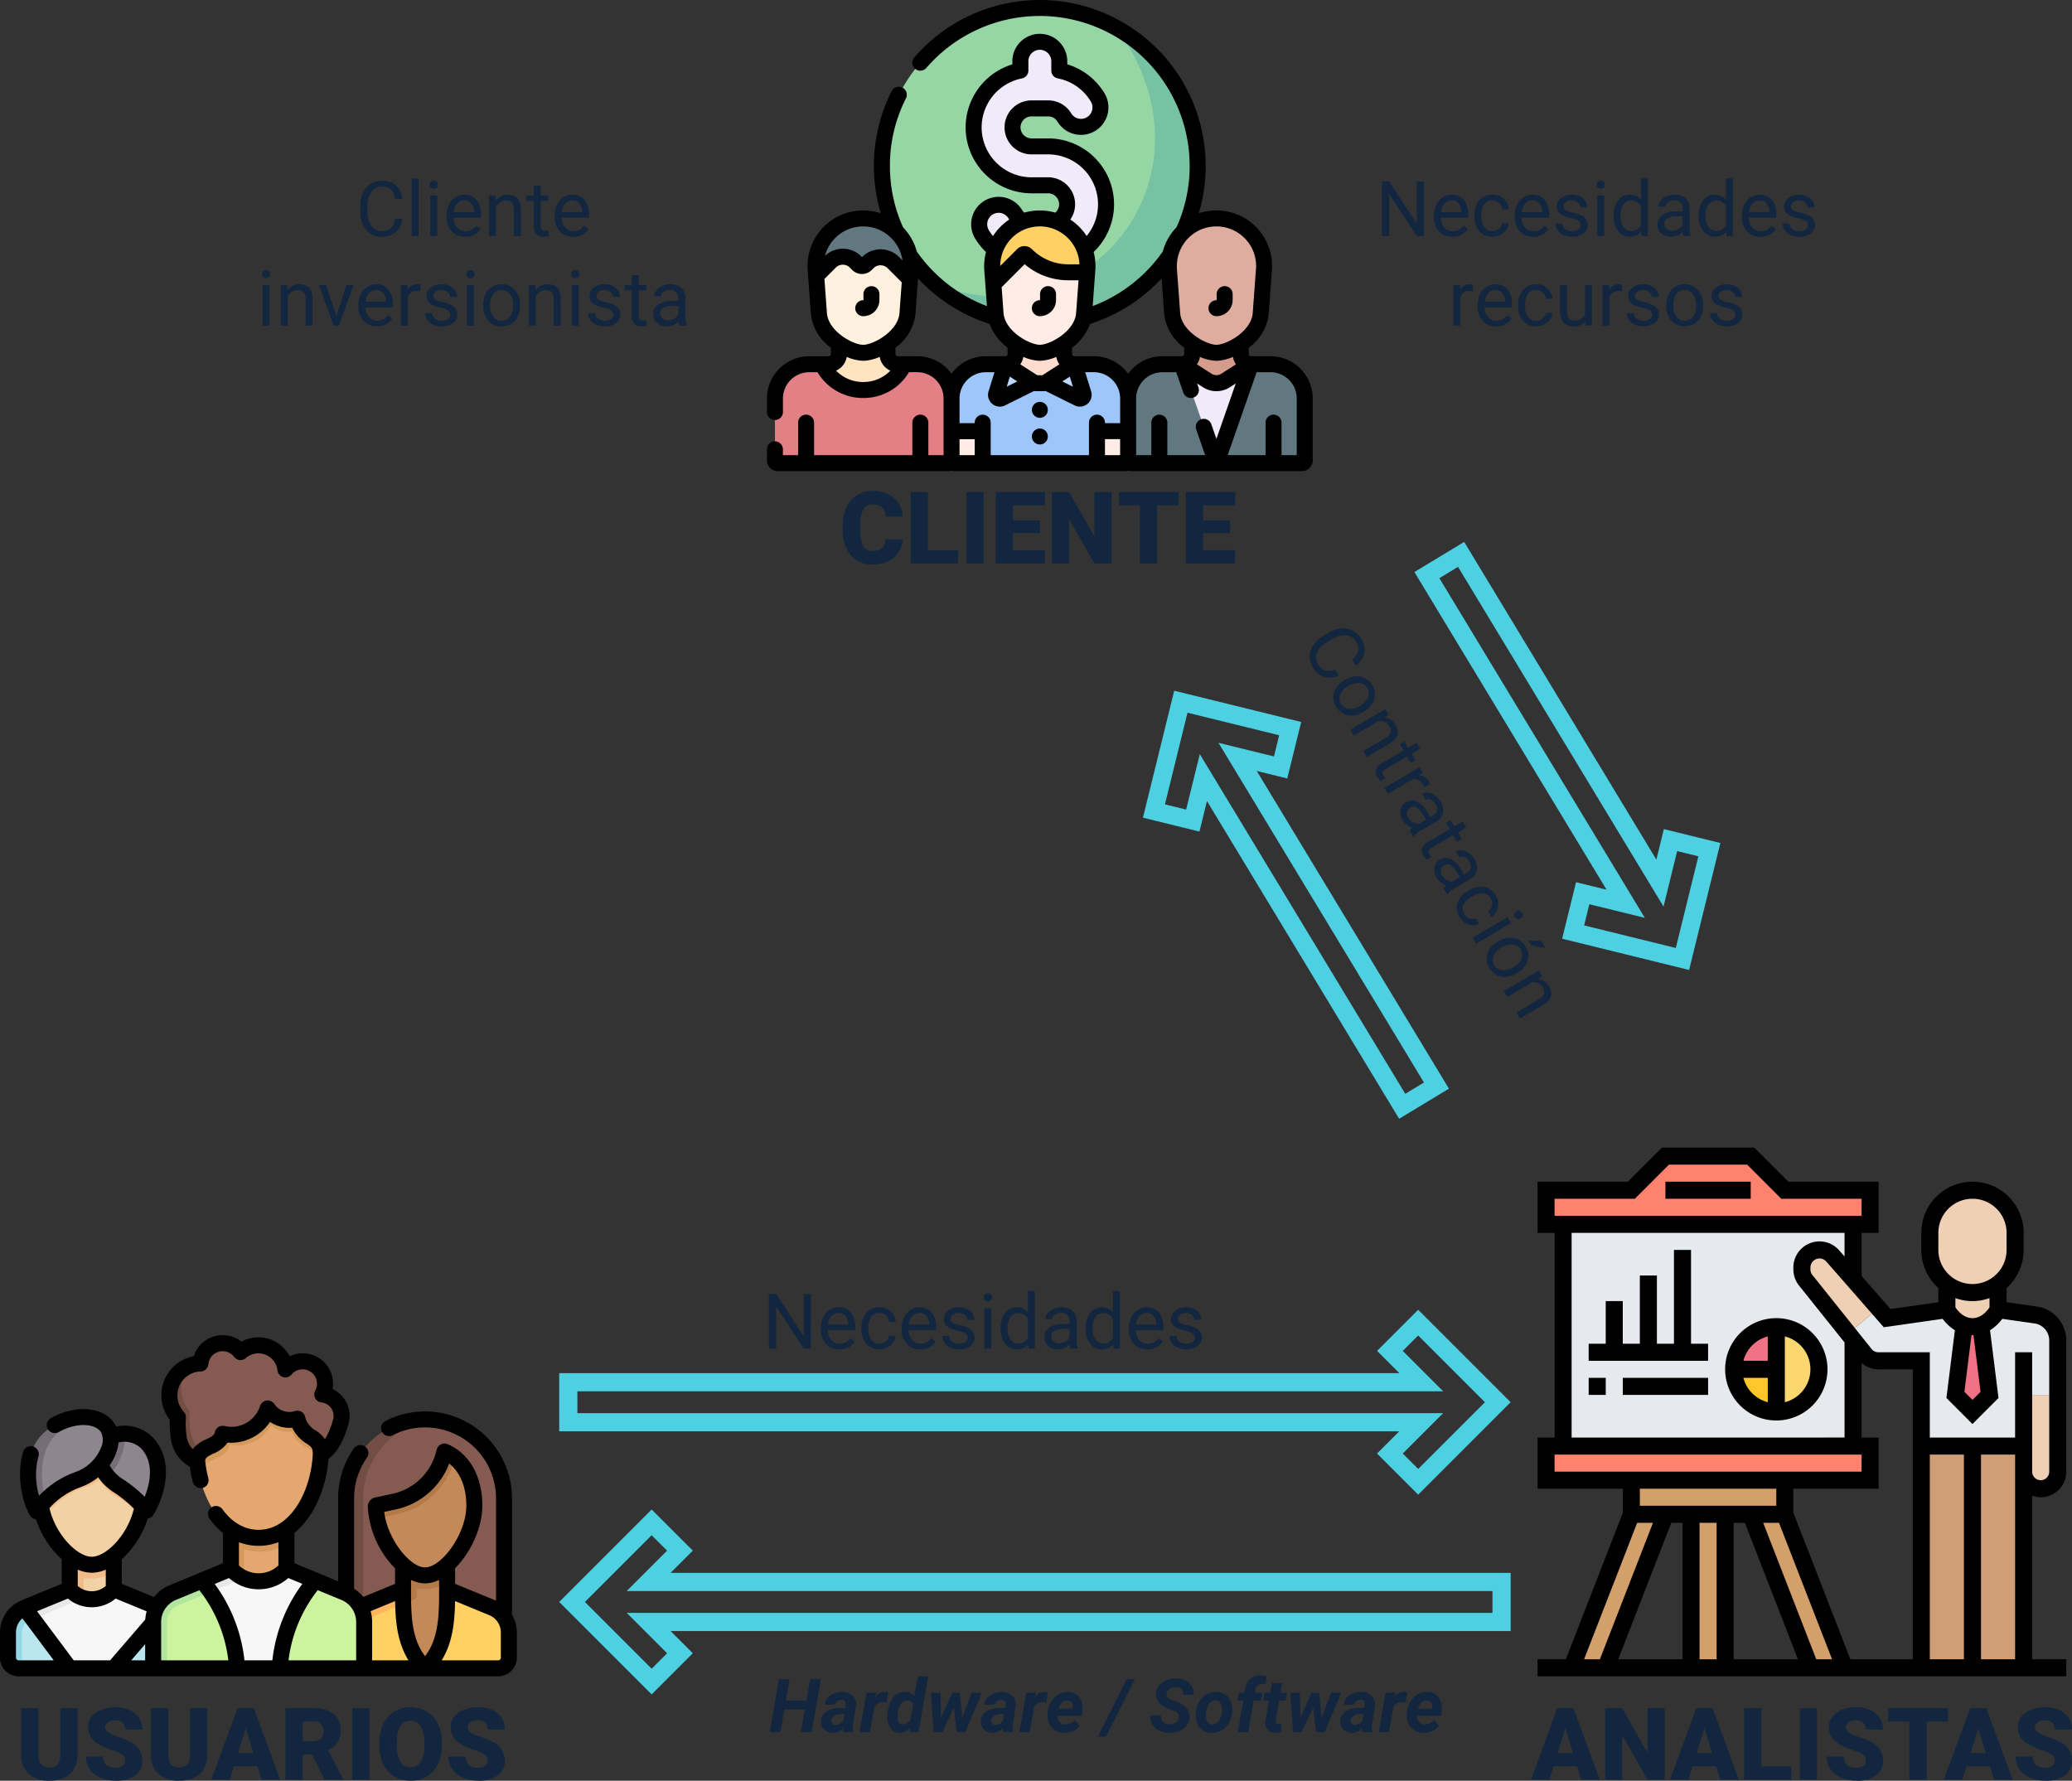 <svg xmlns="http://www.w3.org/2000/svg" width="500.421" height="430.098" viewBox="0 0 500.421 430.098">
  <rect x="0" y="0" width="500.421" height="430.098" fill="#333333" stroke="none"/>
  <g id="Grupo_93799" data-name="Grupo 93799" transform="translate(717.407 446.295)">
    <g id="Grupo_93693" data-name="Grupo 93693" transform="translate(-375.809 -315.409)">
      <g id="Grupo_93692" data-name="Grupo 93692">
        <path id="Trazado_149769" data-name="Trazado 149769" d="M645.016,157.888l3.36-13.646,7.371,1.815L609.334,69.322l12.025-7.273,46.413,76.735,1.815-7.371,13.646,3.36-7.551,30.666Zm6.574-8.332-1.26,5.118,22.137,5.451,5.451-22.137-5.117-1.26-3.3,13.4L619.874,68.079l-4.509,2.728,49.627,82.049Z" transform="translate(-609.334 -62.049)" fill="#4dd0e1"/>
      </g>
    </g>
    <g id="Grupo_93694" data-name="Grupo 93694" transform="translate(-441.371 -279.468)">
      <path id="Trazado_149770" data-name="Trazado 149770" d="M428.6,297.757l-46.413-76.735,7.371,1.815,3.36-13.646-30.666-7.551L354.7,232.306l13.647,3.36,1.815-7.371,46.412,76.735ZM418.056,299l-49.627-82.05-3.3,13.4-5.117-1.26,5.451-22.137L387.6,212.4l-1.26,5.118-13.4-3.3,49.627,82.05Z" transform="translate(-354.697 -201.64)" fill="#4dd0e1"/>
    </g>
    <g id="Grupo_93726" data-name="Grupo 93726" transform="translate(-654.116 -446.292)">
      <g id="Grupo_93722" data-name="Grupo 93722" transform="translate(121.934)">
        <g id="Grupo_93695" data-name="Grupo 93695" transform="translate(44.586 104.132)">
          <path id="Trazado_149771" data-name="Trazado 149771" d="M175.162-41.85v7.05a.673.673,0,0,0,.673.673h6.858V-41.85Z" transform="translate(-175.162 41.85)" fill="#ffece4"/>
        </g>
        <g id="Grupo_93696" data-name="Grupo 93696" transform="translate(44.585 87.963)">
          <path id="Trazado_149772" data-name="Trazado 149772" d="M217.815-88.481v-7.882a8.287,8.287,0,0,0-8.287-8.287h-4.7l-6.815,4.376a1.32,1.32,0,0,1-.713.209h-1.622a1.321,1.321,0,0,1-.713-.209l-6.815-4.376h-4.7a8.287,8.287,0,0,0-8.288,8.288v7.881h7.531v7.726h27.592v-7.726Z" transform="translate(-175.16 104.65)" fill="#9dc6fb"/>
        </g>
        <g id="Grupo_93697" data-name="Grupo 93697" transform="translate(79.709 104.132)">
          <path id="Trazado_149773" data-name="Trazado 149773" d="M311.578-41.85v7.726h6.858a.673.673,0,0,0,.673-.673V-41.85Z" transform="translate(-311.578 41.85)" fill="#ffece4"/>
        </g>
        <g id="Grupo_93698" data-name="Grupo 93698" transform="translate(57.574 82.997)">
          <path id="Trazado_149774" data-name="Trazado 149774" d="M239.8-121.455v-2.485a11.6,11.6,0,0,1-5.858,2.209,11.6,11.6,0,0,1-5.858-2.209v2.485a2.481,2.481,0,0,1-2.481,2.481l6.815,4.376a1.32,1.32,0,0,0,.713.209h1.622a1.321,1.321,0,0,0,.713-.209l6.815-4.376a2.481,2.481,0,0,1-2.482-2.481Z" transform="translate(-225.606 123.94)" fill="#ffddce"/>
        </g>
        <g id="Grupo_93699" data-name="Grupo 93699" transform="translate(87.24 87.963)">
          <path id="Trazado_149775" data-name="Trazado 149775" d="M375.2-104.651h-4.7l-6.132,3.938a4.084,4.084,0,0,1-2.207.648,4.084,4.084,0,0,1-2.207-.648l-6.132-3.938h-4.7a8.287,8.287,0,0,0-8.288,8.288v14.934a.673.673,0,0,0,.673.673h41.309a.673.673,0,0,0,.673-.673V-96.364a8.288,8.288,0,0,0-8.288-8.287Z" transform="translate(-340.829 104.651)" fill="#617881"/>
        </g>
        <g id="Grupo_93700" data-name="Grupo 93700" transform="translate(100.228 82.997)">
          <path id="Trazado_149776" data-name="Trazado 149776" d="M405.469-121.455v-2.485a11.6,11.6,0,0,1-5.858,2.209,11.6,11.6,0,0,1-5.858-2.209v2.485a2.481,2.481,0,0,1-2.481,2.481l6.132,3.938a4.084,4.084,0,0,0,2.207.648,4.084,4.084,0,0,0,2.207-.648l6.132-3.938a2.481,2.481,0,0,1-2.481-2.481Z" transform="translate(-391.272 123.94)" fill="#d59b8b"/>
        </g>
        <g id="Grupo_93701" data-name="Grupo 93701" transform="translate(55.33 87.963)">
          <path id="Trazado_149777" data-name="Trazado 149777" d="M219.136-104.651l-2.2,7.123a.917.917,0,0,0,.282.97.917.917,0,0,0,1,.122l7.731-3.839Z" transform="translate(-216.893 104.651)" fill="#bed8fb"/>
        </g>
        <g id="Grupo_93702" data-name="Grupo 93702" transform="translate(67.437 87.963)">
          <path id="Trazado_149778" data-name="Trazado 149778" d="M270.73-104.651l2.2,7.123a.917.917,0,0,1-.282.97.917.917,0,0,1-1,.122l-7.731-3.839Z" transform="translate(-263.915 104.651)" fill="#bed8fb"/>
        </g>
        <g id="Grupo_93703" data-name="Grupo 93703" transform="translate(100.228 87.963)">
          <path id="Trazado_149779" data-name="Trazado 149779" d="M401.819-100.713a4.084,4.084,0,0,1-2.207.648,4.084,4.084,0,0,1-2.207-.648l-6.132-3.938,8.339,23.9,8.339-23.9Z" transform="translate(-391.273 104.651)" fill="#f1eaf9"/>
        </g>
        <g id="Grupo_93704" data-name="Grupo 93704" transform="translate(13.419 82.997)">
          <path id="Trazado_149780" data-name="Trazado 149780" d="M63.953-112.745a10.538,10.538,0,0,0,9.839-6.229h-1.5a2.481,2.481,0,0,1-2.481-2.481v-2.485a11.6,11.6,0,0,1-5.858,2.209,11.6,11.6,0,0,1-5.858-2.209v2.485a2.481,2.481,0,0,1-2.481,2.481h-1.5a10.538,10.538,0,0,0,9.839,6.229Z" transform="translate(-54.114 123.94)" fill="#ffe4c1"/>
        </g>
        <g id="Grupo_93705" data-name="Grupo 93705" transform="translate(1.931 87.963)">
          <path id="Trazado_149781" data-name="Trazado 149781" d="M43.862-104.651h-3.2a10.538,10.538,0,0,1-9.839,6.229,10.538,10.538,0,0,1-9.839-6.229h-3.2A8.287,8.287,0,0,0,9.5-96.364v14.935a.673.673,0,0,0,.673.673H51.477a.673.673,0,0,0,.673-.673V-96.364a8.288,8.288,0,0,0-8.287-8.287Z" transform="translate(-9.495 104.651)" fill="#e28086"/>
        </g>
        <g id="Grupo_93706" data-name="Grupo 93706" transform="translate(11.762 52.758)">
          <path id="Trazado_149782" data-name="Trazado 149782" d="M57.326-230.871l.564.564a1.4,1.4,0,0,0,1.973,0l.427-.427a4.349,4.349,0,0,1,6.151,0l4.032,4.032.172-2.336a11.5,11.5,0,0,0-3.093-8.728,11.5,11.5,0,0,0-8.524-3.619,11.493,11.493,0,0,0-8.377,3.768,11.493,11.493,0,0,0-2.941,8.7l.1,1.4,3.361-3.361a4.35,4.35,0,0,1,3.078-1.274,4.35,4.35,0,0,1,3.077,1.278Z" transform="translate(-47.678 241.385)" fill="#617881"/>
        </g>
        <g id="Grupo_93707" data-name="Grupo 93707" transform="translate(11.899 61.998)">
          <path id="Trazado_149783" data-name="Trazado 149783" d="M66.836-204.086a4.349,4.349,0,0,0-6.151,0l-.427.427a1.4,1.4,0,0,1-1.973,0l-.564-.564a4.35,4.35,0,0,0-6.151,0l-3.361,3.361.148,2.011.522,7.082c.412,5.6,7.315,9.48,10.69,9.48s10.277-3.88,10.69-9.48l.515-6.994.1-1.291Z" transform="translate(-48.209 205.497)" fill="#fff1dd"/>
        </g>
        <g id="Grupo_93708" data-name="Grupo 93708" transform="translate(54.417 52.758)">
          <path id="Trazado_149784" data-name="Trazado 149784" d="M221.571-232.6a14.4,14.4,0,0,0,10.179,4.216h4.516l.048-.658a11.5,11.5,0,0,0-3.092-8.727,11.5,11.5,0,0,0-8.522-3.62,11.493,11.493,0,0,0-8.377,3.768,11.493,11.493,0,0,0-2.941,8.7l.25,3.392,7.075-7.075a.613.613,0,0,1,.434-.18.613.613,0,0,1,.434.18Z" transform="translate(-213.346 241.384)" fill="#ffd064"/>
        </g>
        <g id="Grupo_93709" data-name="Grupo 93709" transform="translate(54.699 61.368)">
          <path id="Trazado_149785" data-name="Trazado 149785" d="M232.564-203.547a14.4,14.4,0,0,1-10.178-4.215.614.614,0,0,0-.434-.181.614.614,0,0,0-.435.18l-7.075,7.075v.022l.522,7.082c.412,5.6,7.315,9.48,10.69,9.48s10.278-3.88,10.69-9.48l.515-6.994.219-2.968h-4.516Z" transform="translate(-214.443 207.943)" fill="#ffece4"/>
        </g>
        <g id="Grupo_93710" data-name="Grupo 93710" transform="translate(97.071 52.758)">
          <path id="Trazado_149786" data-name="Trazado 149786" d="M390.363-241.385a11.492,11.492,0,0,0-8.378,3.768,11.492,11.492,0,0,0-2.94,8.7l.773,10.5c.412,5.6,7.315,9.48,10.69,9.48s10.277-3.88,10.69-9.48l.782-10.62a11.5,11.5,0,0,0-3.093-8.728,11.5,11.5,0,0,0-8.524-3.619Z" transform="translate(-379.012 241.385)" fill="#dfaca0"/>
        </g>
        <g id="Grupo_93711" data-name="Grupo 93711" transform="translate(27.793 1.931)">
          <path id="Trazado_149787" data-name="Trazado 149787" d="M116.6-379.146a38.189,38.189,0,0,0,20.912,15.114,7.2,7.2,0,0,1-.137-.965l-.522-7.082v-.022l-.25-3.392a11.492,11.492,0,0,1,2.94-8.7,11.492,11.492,0,0,1,8.378-3.768,11.5,11.5,0,0,1,8.524,3.619,11.5,11.5,0,0,1,3.093,8.728l-.048.658-.219,2.968-.52,6.991a7.289,7.289,0,0,1-.137.965,38.191,38.191,0,0,0,20.939-15.153,11.548,11.548,0,0,1,3.138-5.529,37.977,37.977,0,0,0,3.491-15.958,38.12,38.12,0,0,0-38.12-38.12,38.12,38.12,0,0,0-38.12,38.12,37.978,37.978,0,0,0,3.5,15.978,11.507,11.507,0,0,1,3.155,5.547Z" transform="translate(-109.941 438.791)" fill="#95d6a4"/>
        </g>
        <g id="Grupo_93712" data-name="Grupo 93712" transform="translate(76.466 6.739)">
          <path id="Trazado_149788" data-name="Trazado 149788" d="M306.975-420.118c16.3,22.584,9.32,46.535-7.051,57.962q-.008.2-.023.4l-.048.658-.219,2.968-.515,6.994a7.285,7.285,0,0,1-.137.965,38.192,38.192,0,0,0,20.939-15.153,11.548,11.548,0,0,1,3.138-5.529,37.977,37.977,0,0,0,3.491-15.958,38.11,38.11,0,0,0-19.575-33.312Z" transform="translate(-298.982 420.118)" fill="#78c2a4"/>
        </g>
        <g id="Grupo_93713" data-name="Grupo 93713" transform="translate(40.421 68.394)">
          <path id="Trazado_149789" data-name="Trazado 149789" d="M173.481-177.515a37.963,37.963,0,0,1-14.493-3.142,38.058,38.058,0,0,0,14.939,8.3,7.2,7.2,0,0,1-.137-.965Z" transform="translate(-158.988 180.657)" fill="#78c2a4"/>
        </g>
        <g id="Grupo_93714" data-name="Grupo 93714" transform="translate(51.271 49.461)">
          <path id="Trazado_149790" data-name="Trazado 149790" d="M209.842-251.934a4.7,4.7,0,0,0-6.457-1.57,4.7,4.7,0,0,0-1.57,6.457A14.093,14.093,0,0,0,205-243.4a11.442,11.442,0,0,1,6.757-6.783,4.589,4.589,0,0,1-1.915-1.751Z" transform="translate(-201.129 254.19)" fill="#f1eaf9"/>
        </g>
        <g id="Grupo_93715" data-name="Grupo 93715" transform="translate(49.924 10.092)">
          <path id="Trazado_149791" data-name="Trazado 149791" d="M209.881-372.437h4.006a4.593,4.593,0,0,1,4.588,4.588,4.594,4.594,0,0,1-2.594,4.132,11.547,11.547,0,0,1,6.778,6.752,13.962,13.962,0,0,0,5.214-10.884,14,14,0,0,0-13.986-13.986h-4.006a4.593,4.593,0,0,1-4.588-4.588,4.593,4.593,0,0,1,4.588-4.588h4.006a4.562,4.562,0,0,1,3.925,2.209,4.7,4.7,0,0,0,6.457,1.571,4.7,4.7,0,0,0,1.571-6.457,13.881,13.881,0,0,0-9.257-6.463V-402.4a4.7,4.7,0,0,0-4.7-4.7,4.7,4.7,0,0,0-4.7,4.7v2.25a14.007,14.007,0,0,0-11.29,13.722,14,14,0,0,0,13.986,13.986Z" transform="translate(-195.895 407.095)" fill="#f1eaf9"/>
        </g>
        <g id="Grupo_93716" data-name="Grupo 93716" transform="translate(21.331 69.11)">
          <path id="Trazado_149792" data-name="Trazado 149792" d="M86.775-170.617a3.915,3.915,0,0,0,3.91-3.91v-1.414a1.931,1.931,0,0,0-1.931-1.931,1.931,1.931,0,0,0-1.931,1.931v1.414a.048.048,0,0,1-.048.048,1.931,1.931,0,0,0-1.931,1.931,1.931,1.931,0,0,0,1.931,1.931Z" transform="translate(-84.844 177.873)"/>
        </g>
        <g id="Grupo_93717" data-name="Grupo 93717" transform="translate(63.986 69.11)">
          <path id="Trazado_149793" data-name="Trazado 149793" d="M252.441-170.617a3.915,3.915,0,0,0,3.91-3.91v-1.414a1.931,1.931,0,0,0-1.931-1.931,1.931,1.931,0,0,0-1.931,1.931v1.414a.048.048,0,0,1-.014.034.048.048,0,0,1-.034.014,1.931,1.931,0,0,0-1.931,1.931,1.931,1.931,0,0,0,1.931,1.931Z" transform="translate(-250.51 177.873)"/>
        </g>
        <g id="Grupo_93718" data-name="Grupo 93718">
          <path id="Trazado_149794" data-name="Trazado 149794" d="M123.6-360.26h-4.7a.551.551,0,0,1-.55-.55v-1.517a11.575,11.575,0,0,0,4.827-8.1c.6-8.143.424-5.755.782-10.62a13.469,13.469,0,0,0-3.612-10.191,13.462,13.462,0,0,0-9.954-4.229,13.574,13.574,0,0,0-4.094.676,39.9,39.9,0,0,0,1.658-11.453A40.1,40.1,0,0,0,67.906-446.3a40.043,40.043,0,0,0-30.324,13.886,1.931,1.931,0,0,0,.2,2.72,1.93,1.93,0,0,0,1.4.465,1.93,1.93,0,0,0,1.321-.665,36.182,36.182,0,0,1,27.4-12.544,36.23,36.23,0,0,1,36.19,36.192,35.885,35.885,0,0,1-3.174,14.843,13.423,13.423,0,0,0-3.32,5.848A36.347,36.347,0,0,1,80.67-372.365c.154-2.088.5-6.728.639-8.679a13.411,13.411,0,0,0-.408-4.4,15.836,15.836,0,0,0,4.93-11.507,15.935,15.935,0,0,0-15.916-15.917H65.9a2.66,2.66,0,0,1-2.657-2.657,2.66,2.66,0,0,1,2.657-2.657h4.007a2.646,2.646,0,0,1,2.275,1.282,6.637,6.637,0,0,0,9.11,2.216,6.638,6.638,0,0,0,2.216-9.111,15.944,15.944,0,0,0-8.975-6.968v-.735a6.638,6.638,0,0,0-6.63-6.63,6.638,6.638,0,0,0-6.63,6.63v.744a15.953,15.953,0,0,0-11.29,15.229,15.935,15.935,0,0,0,15.917,15.917h4.007a2.66,2.66,0,0,1,2.657,2.657,2.676,2.676,0,0,1-.933,2.018,13.41,13.41,0,0,0-3.9-.528,13.625,13.625,0,0,0-3.579.518,2.714,2.714,0,0,1-.531-.633,6.638,6.638,0,0,0-9.111-2.215,6.588,6.588,0,0,0-3,4.1,6.587,6.587,0,0,0,.779,5.014,16.055,16.055,0,0,0,2.612,3.257,13.889,13.889,0,0,0-.4,4.507l.249,3.387v.028l.379,5.14a36.348,36.348,0,0,1-16.933-13.181,13.45,13.45,0,0,0-3.314-5.832,35.879,35.879,0,0,1-3.183-14.862,35.806,35.806,0,0,1,3.871-16.3,1.931,1.931,0,0,0-.852-2.595,1.931,1.931,0,0,0-2.6.852,39.634,39.634,0,0,0-4.286,18.044,39.893,39.893,0,0,0,1.664,11.471,13.315,13.315,0,0,0-4.436-.694,13.254,13.254,0,0,0-9.7,4.313,13.5,13.5,0,0,0-3.516,10.23l.1,1.4h0l.67,9.093a11.576,11.576,0,0,0,4.826,8.1v1.517a.551.551,0,0,1-.55.55h-4.7A10.23,10.23,0,0,0,2-350.042v3.26a1.931,1.931,0,0,0,1.931,1.931,1.931,1.931,0,0,0,1.931-1.931v-3.26a6.364,6.364,0,0,1,6.356-6.356h2a12.7,12.7,0,0,0,11.042,6.229A12.7,12.7,0,0,0,36.3-356.4h2a6.364,6.364,0,0,1,6.356,6.356v13.677H40.981v-7.847a1.931,1.931,0,0,0-1.931-1.931,1.931,1.931,0,0,0-1.931,1.931v7.847H13.388v-7.847a1.931,1.931,0,0,0-1.931-1.931,1.931,1.931,0,0,0-1.931,1.931v7.847H5.857v-1.4A1.931,1.931,0,0,0,3.926-339.7,1.931,1.931,0,0,0,2-337.77v2.664a2.606,2.606,0,0,0,2.6,2.6H45.908a2.6,2.6,0,0,0,.673-.088,2.6,2.6,0,0,0,.673.088H88.562a2.6,2.6,0,0,0,.673-.088,2.6,2.6,0,0,0,.673.088h41.309a2.607,2.607,0,0,0,2.6-2.6v-14.935A10.23,10.23,0,0,0,123.6-360.26Zm-8.325,1.963-3.552,2.28a2.187,2.187,0,0,1-2.327,0l-3.551-2.28a4.389,4.389,0,0,0,.731-1.8,10.822,10.822,0,0,0,3.984.946,10.827,10.827,0,0,0,3.984-.946A4.392,4.392,0,0,0,115.275-358.3Zm4.857-23.376-.807,10.965c-.327,4.443-6.319,7.69-8.764,7.69s-8.437-3.247-8.764-7.69l-.8-10.88h.012a9.62,9.62,0,0,1,2.846-7.283c.023-.021.045-.043.067-.066a9.432,9.432,0,0,1,6.519-2.666,9.51,9.51,0,0,1,7.094,3.013,9.461,9.461,0,0,1,2.593,6.916Zm-22.823,2.624.635,8.625a11.575,11.575,0,0,0,4.827,8.1v1.517a.551.551,0,0,1-.55.55h-4.7a10.212,10.212,0,0,0-8.288,4.246,10.212,10.212,0,0,0-8.287-4.246h-4.7a.551.551,0,0,1-.55-.55v-1.517a12.677,12.677,0,0,0,4.338-5.732A40.14,40.14,0,0,0,97.31-379.045ZM75.9-352.895l-2.564-1.273,1.811-1.163Zm-7.365-2.78H67.276L63.193-358.3a4.388,4.388,0,0,0,.731-1.8,10.821,10.821,0,0,0,3.984.946,10.825,10.825,0,0,0,3.984-.946,4.385,4.385,0,0,0,.731,1.8Zm-6.065,1.507-2.564,1.273.753-2.436Zm-3.228-15.821c-.135-.633-.069-.492-.561-6.94l5.554-5.555A16.2,16.2,0,0,0,74.816-378.6h2.437l-.581,7.889c-.327,4.443-6.319,7.69-8.764,7.69-2.311,0-7.791-2.9-8.661-6.972Zm10.664-33.484H65.9a12.069,12.069,0,0,1-12.05-12.055,12.076,12.076,0,0,1,9.731-11.828,1.931,1.931,0,0,0,1.56-1.895v-2.25a2.771,2.771,0,0,1,2.768-2.768,2.771,2.771,0,0,1,2.768,2.768v2.244a1.931,1.931,0,0,0,1.565,1.9,11.883,11.883,0,0,1,7.973,5.571,2.771,2.771,0,0,1-.926,3.8,2.771,2.771,0,0,1-3.8-.925,6.478,6.478,0,0,0-5.574-3.137H65.9a6.527,6.527,0,0,0-6.519,6.519A6.527,6.527,0,0,0,65.9-409.01h4.007a12.068,12.068,0,0,1,12.054,12.055,11.983,11.983,0,0,1-2.756,7.663,13.366,13.366,0,0,0-3.935-3.973,6.524,6.524,0,0,0,1.155-3.69,6.526,6.526,0,0,0-6.519-6.52ZM74.88-388.59a9.457,9.457,0,0,1,2.592,6.131H74.816A12.379,12.379,0,0,1,66-386.11a2.529,2.529,0,0,0-1.8-.745,2.527,2.527,0,0,0-1.8.746l-4.061,4.061a9.768,9.768,0,0,1,.648-3.449,9.559,9.559,0,0,1,7.091-5.94A9.559,9.559,0,0,1,74.88-388.59ZM55.6-390.69a2.751,2.751,0,0,1-.325-2.093,2.751,2.751,0,0,1,1.25-1.71,2.771,2.771,0,0,1,3.8.925q.092.151.192.3a13.571,13.571,0,0,0-3.924,3.989,12.359,12.359,0,0,1-1-1.407Zm-37.376,2.153a9.428,9.428,0,0,1,6.906-3.063,9.468,9.468,0,0,1,6.776,2.691l.063.061a9.487,9.487,0,0,1,2.762,5.448l-.846-.846a6.288,6.288,0,0,0-8.882,0l-.048.048-.185-.185a6.24,6.24,0,0,0-4.441-1.84,6.236,6.236,0,0,0-4.314,1.716,9.564,9.564,0,0,1,2.21-4.031Zm-2.342,9.62,2.736-2.736a2.4,2.4,0,0,1,1.71-.708,2.4,2.4,0,0,1,1.71.709l.564.564a3.33,3.33,0,0,0,4.7,0l.426-.427a2.421,2.421,0,0,1,3.42,0l3.407,3.407-.545,7.4c-.327,4.443-6.319,7.69-8.764,7.69s-8.437-3.247-8.764-7.69Zm9.369,24.887a9.052,9.052,0,0,1-6.557-2.743,4.427,4.427,0,0,0,2.573-3.327,10.82,10.82,0,0,0,3.984.946,10.826,10.826,0,0,0,3.984-.946,4.426,4.426,0,0,0,2.573,3.327,9.05,9.05,0,0,1-6.557,2.741Zm13.04-6.228h-4.7a.551.551,0,0,1-.55-.55v-1.517a11.574,11.574,0,0,0,4.826-8.1c.111-1.509.585-7.937.635-8.625A40.145,40.145,0,0,0,55.78-368.06a12.678,12.678,0,0,0,4.338,5.733v1.517a.551.551,0,0,1-.55.55h-4.7a10.212,10.212,0,0,0-8.288,4.246,10.213,10.213,0,0,0-8.287-4.246Zm10.219,20.032h3.669v3.864H48.512Zm7.531-3.983a1.931,1.931,0,0,0-1.931-1.931,1.931,1.931,0,0,0-1.931,1.931v.121H48.512v-5.951a6.364,6.364,0,0,1,6.356-6.356H56.95l-1.428,4.622a2.845,2.845,0,0,0,.876,3.011,2.845,2.845,0,0,0,3.113.381l7.008-3.48a3.254,3.254,0,0,0,.578.051h1.622a3.277,3.277,0,0,0,.578-.051l7.007,3.48a2.846,2.846,0,0,0,3.112-.381,2.845,2.845,0,0,0,.877-3.011L78.864-356.4h2.083a6.364,6.364,0,0,1,6.356,6.356v5.951H83.635v-.121a1.931,1.931,0,0,0-1.931-1.931,1.931,1.931,0,0,0-1.931,1.931v7.847H56.042v-7.847Zm31.257,3.98v3.864H83.635v-3.864Zm3.862-9.813a6.364,6.364,0,0,1,6.356-6.356h3.329l1.722,4.934a1.931,1.931,0,0,0,2.46,1.187,1.931,1.931,0,0,0,1.187-2.46l-.329-.942,1.421.912a6.014,6.014,0,0,0,6.5,0l1.421-.913-4.671,13.385-1.238-3.546a1.93,1.93,0,0,0-.984-1.1,1.93,1.93,0,0,0-1.476-.083,1.931,1.931,0,0,0-1.187,2.46l2.165,6.2H98.7v-7.847a1.931,1.931,0,0,0-1.931-1.931,1.931,1.931,0,0,0-1.931,1.931v7.847H91.166Zm38.793,13.677h-3.669v-7.847a1.931,1.931,0,0,0-1.931-1.931,1.931,1.931,0,0,0-1.931,1.931v7.847h-9.146l6.991-20.033H123.6a6.364,6.364,0,0,1,6.356,6.356Z" transform="translate(-1.995 446.292)"/>
        </g>
        <g id="Grupo_93719" data-name="Grupo 93719" transform="translate(106.64 69.11)">
          <path id="Trazado_149795" data-name="Trazado 149795" d="M420.086-177.873a1.931,1.931,0,0,0-1.931,1.931v1.414a.048.048,0,0,1-.048.048,1.931,1.931,0,0,0-1.931,1.931,1.931,1.931,0,0,0,1.931,1.931,3.915,3.915,0,0,0,3.91-3.91v-1.414A1.931,1.931,0,0,0,420.086-177.873Z" transform="translate(-416.176 177.873)"/>
        </g>
        <g id="Grupo_93720" data-name="Grupo 93720" transform="translate(63.986 97.054)">
          <circle id="Elipse_5063" data-name="Elipse 5063" cx="1.931" cy="1.931" r="1.931" transform="translate(0 0)"/>
        </g>
        <g id="Grupo_93721" data-name="Grupo 93721" transform="translate(63.986 103.49)">
          <circle id="Elipse_5064" data-name="Elipse 5064" cx="1.931" cy="1.931" r="1.931" transform="translate(0 0)"/>
        </g>
      </g>
      <g id="Grupo_93723" data-name="Grupo 93723" transform="translate(140.246 118.571)">
        <path id="Trazado_149796" data-name="Trazado 149796" d="M87.573,25.9a6.3,6.3,0,0,1-.972,3.184,5.868,5.868,0,0,1-2.5,2.141,8.5,8.5,0,0,1-3.67.759,6.779,6.779,0,0,1-5.36-2.218A9.155,9.155,0,0,1,73.118,23.5v-.854A10.448,10.448,0,0,1,74,18.208a6.692,6.692,0,0,1,2.544-2.941,7.1,7.1,0,0,1,3.842-1.038,7.443,7.443,0,0,1,5.052,1.654,6.538,6.538,0,0,1,2.17,4.56h-4.15a3.092,3.092,0,0,0-.795-2.265,3.268,3.268,0,0,0-2.277-.688,2.486,2.486,0,0,0-2.277,1.162,7.467,7.467,0,0,0-.759,3.712v1.221a8.263,8.263,0,0,0,.694,3.949,2.538,2.538,0,0,0,2.39,1.186,3.2,3.2,0,0,0,2.194-.676,2.869,2.869,0,0,0,.806-2.146Z" transform="translate(-73.118 -14.229)" fill="#12263f"/>
        <path id="Trazado_149797" data-name="Trazado 149797" d="M141.069,29.26h7.246v3.2H136.907V15.2h4.162Z" transform="translate(-120.483 -14.947)" fill="#12263f"/>
        <path id="Trazado_149798" data-name="Trazado 149798" d="M193.284,32.462h-4.15V15.2h4.15Z" transform="translate(-159.263 -14.947)" fill="#12263f"/>
        <path id="Trazado_149799" data-name="Trazado 149799" d="M227.2,25.133h-6.546V29.26h7.732v3.2H216.493V15.2H228.41v3.21h-7.755v3.64H227.2Z" transform="translate(-179.578 -14.947)" fill="#12263f"/>
        <path id="Trazado_149800" data-name="Trazado 149800" d="M283.693,32.462h-4.138l-6.119-10.744V32.462h-4.162V15.2h4.162l6.107,10.744V15.2h4.15Z" transform="translate(-218.769 -14.947)" fill="#12263f"/>
        <path id="Trazado_149801" data-name="Trazado 149801" d="M346.527,18.41h-5.182V32.462h-4.162V18.41H332.1V15.2h14.432Z" transform="translate(-265.416 -14.947)" fill="#12263f"/>
        <path id="Trazado_149802" data-name="Trazado 149802" d="M405.67,25.133h-6.546V29.26h7.732v3.2H394.962V15.2H406.88v3.21h-7.755v3.64h6.546Z" transform="translate(-312.096 -14.947)" fill="#12263f"/>
      </g>
      <g id="Grupo_93724" data-name="Grupo 93724" transform="translate(0 43.103)">
        <path id="Trazado_149803" data-name="Trazado 149803" d="M-369.26-267.6a4.848,4.848,0,0,1-1.543,3.227,5.057,5.057,0,0,1-3.453,1.136,4.644,4.644,0,0,1-3.744-1.67,6.737,6.737,0,0,1-1.408-4.481v-1.267a7.507,7.507,0,0,1,.656-3.232,4.9,4.9,0,0,1,1.86-2.141,5.177,5.177,0,0,1,2.788-.747,4.763,4.763,0,0,1,3.367,1.172,4.908,4.908,0,0,1,1.475,3.245h-1.747a3.789,3.789,0,0,0-.982-2.288,2.972,2.972,0,0,0-2.114-.708,3.11,3.11,0,0,0-2.612,1.232,5.658,5.658,0,0,0-.946,3.506v1.277a5.815,5.815,0,0,0,.9,3.416,2.9,2.9,0,0,0,2.507,1.268,3.345,3.345,0,0,0,2.222-.656,3.641,3.641,0,0,0,1.027-2.286Z" transform="translate(403.141 277.317)" fill="#12263f"/>
        <path id="Trazado_149804" data-name="Trazado 149804" d="M-329.568-264.981h-1.675v-13.9h1.675Z" transform="translate(367.377 278.884)" fill="#12263f"/>
        <path id="Trazado_149805" data-name="Trazado 149805" d="M-314.3-275.806a1,1,0,0,1,.249-.688.935.935,0,0,1,.738-.28.949.949,0,0,1,.742.28.99.99,0,0,1,.254.688.957.957,0,0,1-.254.679.966.966,0,0,1-.742.272.952.952,0,0,1-.738-.272.966.966,0,0,1-.249-.679Zm1.81,12.392h-1.675v-9.794h1.675Z" transform="translate(354.794 277.317)" fill="#12263f"/>
        <path id="Trazado_149806" data-name="Trazado 149806" d="M-294.022-253.47a4.279,4.279,0,0,1-3.241-1.308,4.855,4.855,0,0,1-1.249-3.5v-.308a5.875,5.875,0,0,1,.557-2.6,4.34,4.34,0,0,1,1.557-1.792,3.913,3.913,0,0,1,2.168-.647,3.668,3.668,0,0,1,2.969,1.258,5.448,5.448,0,0,1,1.059,3.6v.7h-6.635a3.48,3.48,0,0,0,.846,2.34,2.66,2.66,0,0,0,2.059.892,2.915,2.915,0,0,0,1.5-.362,3.77,3.77,0,0,0,1.077-.959l1.023.8a4.113,4.113,0,0,1-3.69,1.886Zm-.208-8.78a2.234,2.234,0,0,0-1.7.738,3.586,3.586,0,0,0-.851,2.068h4.906v-.127a3.19,3.19,0,0,0-.688-1.978A2.1,2.1,0,0,0-294.23-262.25Z" transform="translate(343.074 267.555)" fill="#12263f"/>
        <path id="Trazado_149807" data-name="Trazado 149807" d="M-257.131-263.445l.054,1.231a3.569,3.569,0,0,1,2.933-1.412q3.1,0,3.132,3.5v6.472h-1.675v-6.481a2.256,2.256,0,0,0-.484-1.566,1.942,1.942,0,0,0-1.48-.507,2.417,2.417,0,0,0-1.43.434,2.949,2.949,0,0,0-.959,1.141v6.979h-1.675v-9.794Z" transform="translate(313.523 267.555)" fill="#12263f"/>
        <path id="Trazado_149808" data-name="Trazado 149808" d="M-220.136-272.134v2.372h1.829v1.294h-1.829v6.081a1.359,1.359,0,0,0,.245.884,1.028,1.028,0,0,0,.833.3,4.062,4.062,0,0,0,.8-.109v1.35a4.87,4.87,0,0,1-1.285.18,2.086,2.086,0,0,1-1.693-.679,2.918,2.918,0,0,1-.57-1.928v-6.074h-1.783v-1.294h1.783v-2.372Z" transform="translate(287.445 273.872)" fill="#12263f"/>
        <path id="Trazado_149809" data-name="Trazado 149809" d="M-192.632-253.47a4.279,4.279,0,0,1-3.241-1.308,4.855,4.855,0,0,1-1.249-3.5v-.308a5.874,5.874,0,0,1,.557-2.6,4.341,4.341,0,0,1,1.557-1.792,3.914,3.914,0,0,1,2.168-.647,3.669,3.669,0,0,1,2.969,1.258,5.448,5.448,0,0,1,1.059,3.6v.7h-6.635a3.483,3.483,0,0,0,.846,2.34,2.661,2.661,0,0,0,2.059.892,2.916,2.916,0,0,0,1.5-.362,3.771,3.771,0,0,0,1.077-.959l1.023.8a4.113,4.113,0,0,1-3.69,1.886Zm-.208-8.78a2.233,2.233,0,0,0-1.7.738,3.587,3.587,0,0,0-.851,2.068h4.906v-.127a3.19,3.19,0,0,0-.688-1.978A2.1,2.1,0,0,0-192.84-262.25Z" transform="translate(267.789 267.555)" fill="#12263f"/>
        <path id="Trazado_149810" data-name="Trazado 149810" d="M-471.586-191.806a1,1,0,0,1,.249-.688.936.936,0,0,1,.738-.28.949.949,0,0,1,.742.28.99.99,0,0,1,.254.688.957.957,0,0,1-.254.679.966.966,0,0,1-.742.272.952.952,0,0,1-.738-.272A.966.966,0,0,1-471.586-191.806Zm1.81,12.392h-1.675v-9.794h1.675Z" transform="translate(471.586 214.945)" fill="#12263f"/>
        <path id="Trazado_149811" data-name="Trazado 149811" d="M-452.565-179.445l.054,1.231a3.569,3.569,0,0,1,2.933-1.412q3.1,0,3.132,3.5v6.472h-1.675v-6.481a2.254,2.254,0,0,0-.484-1.566,1.941,1.941,0,0,0-1.48-.507,2.416,2.416,0,0,0-1.43.434,2.949,2.949,0,0,0-.96,1.141v6.979h-1.675v-9.794Z" transform="translate(458.639 205.182)" fill="#12263f"/>
        <path id="Trazado_149812" data-name="Trazado 149812" d="M-413.984-171.4l2.426-7.522h1.711l-3.512,9.794h-1.276l-3.548-9.794h1.711Z" transform="translate(431.934 204.66)" fill="#12263f"/>
        <path id="Trazado_149813" data-name="Trazado 149813" d="M-376.71-169.47a4.279,4.279,0,0,1-3.241-1.308,4.854,4.854,0,0,1-1.249-3.5v-.308a5.878,5.878,0,0,1,.557-2.6,4.342,4.342,0,0,1,1.557-1.792,3.915,3.915,0,0,1,2.168-.647,3.668,3.668,0,0,1,2.969,1.258,5.447,5.447,0,0,1,1.059,3.6v.7h-6.635a3.482,3.482,0,0,0,.846,2.34,2.661,2.661,0,0,0,2.059.892,2.915,2.915,0,0,0,1.5-.362,3.772,3.772,0,0,0,1.077-.959l1.023.8A4.113,4.113,0,0,1-376.71-169.47Zm-.208-8.78a2.233,2.233,0,0,0-1.7.738,3.587,3.587,0,0,0-.851,2.068h4.906v-.127a3.19,3.19,0,0,0-.688-1.978,2.1,2.1,0,0,0-1.668-.7Z" transform="translate(404.472 205.182)" fill="#12263f"/>
        <path id="Trazado_149814" data-name="Trazado 149814" d="M-336.669-177.942a5.015,5.015,0,0,0-.824-.063,2.207,2.207,0,0,0-2.236,1.4v6.952H-341.4v-9.794h1.629l.027,1.132a2.607,2.607,0,0,1,2.335-1.313,1.711,1.711,0,0,1,.742.127Z" transform="translate(374.921 205.182)" fill="#12263f"/>
        <path id="Trazado_149815" data-name="Trazado 149815" d="M-312.512-172.249a1.233,1.233,0,0,0-.511-1.054,4.923,4.923,0,0,0-1.783-.647,8.437,8.437,0,0,1-2.019-.652,2.874,2.874,0,0,1-1.1-.9,2.164,2.164,0,0,1-.358-1.249,2.541,2.541,0,0,1,1.018-2.037,3.978,3.978,0,0,1,2.6-.833,4.092,4.092,0,0,1,2.7.86,2.731,2.731,0,0,1,1.036,2.2h-1.684a1.513,1.513,0,0,0-.584-1.186,2.188,2.188,0,0,0-1.471-.5,2.288,2.288,0,0,0-1.43.4,1.254,1.254,0,0,0-.516,1.041,1.015,1.015,0,0,0,.48.914,5.9,5.9,0,0,0,1.734.589,9.023,9.023,0,0,1,2.032.67,2.966,2.966,0,0,1,1.154.937,2.3,2.3,0,0,1,.376,1.335,2.507,2.507,0,0,1-1.05,2.1,4.4,4.4,0,0,1-2.725.792,4.931,4.931,0,0,1-2.082-.416,3.384,3.384,0,0,1-1.417-1.163,2.8,2.8,0,0,1-.512-1.616h1.675a1.735,1.735,0,0,0,.674,1.335,2.617,2.617,0,0,0,1.661.493,2.7,2.7,0,0,0,1.525-.385,1.182,1.182,0,0,0,.577-1.023Z" transform="translate(358.006 205.182)" fill="#12263f"/>
        <path id="Trazado_149816" data-name="Trazado 149816" d="M-279.879-191.806a1,1,0,0,1,.249-.688.935.935,0,0,1,.738-.28.949.949,0,0,1,.742.28.99.99,0,0,1,.254.688.957.957,0,0,1-.254.679.966.966,0,0,1-.742.272.952.952,0,0,1-.738-.272.966.966,0,0,1-.249-.679Zm1.81,12.392h-1.675v-9.794h1.675Z" transform="translate(329.238 214.945)" fill="#12263f"/>
        <path id="Trazado_149817" data-name="Trazado 149817" d="M-264.165-174.639a5.786,5.786,0,0,1,.566-2.589A4.218,4.218,0,0,1-262.024-179a4.287,4.287,0,0,1,2.3-.625,4.131,4.131,0,0,1,3.236,1.385,5.328,5.328,0,0,1,1.235,3.684v.118a5.834,5.834,0,0,1-.548,2.566,4.156,4.156,0,0,1-1.566,1.77,4.335,4.335,0,0,1-2.34.634,4.12,4.12,0,0,1-3.227-1.385,5.3,5.3,0,0,1-1.236-3.666Zm1.684.2a4.19,4.19,0,0,0,.756,2.616,2.419,2.419,0,0,0,2.023.987,2.4,2.4,0,0,0,2.028-1,4.581,4.581,0,0,0,.751-2.8,4.183,4.183,0,0,0-.765-2.611,2.432,2.432,0,0,0-2.032-1,2.4,2.4,0,0,0-2,.987,4.547,4.547,0,0,0-.761,2.821Z" transform="translate(317.57 205.182)" fill="#12263f"/>
        <path id="Trazado_149818" data-name="Trazado 149818" d="M-219.8-179.445l.054,1.231a3.569,3.569,0,0,1,2.933-1.412q3.1,0,3.132,3.5v6.472h-1.675v-6.481a2.256,2.256,0,0,0-.484-1.566,1.941,1.941,0,0,0-1.48-.507,2.417,2.417,0,0,0-1.43.434,2.948,2.948,0,0,0-.959,1.141v6.979h-1.675v-9.794Z" transform="translate(285.8 205.182)" fill="#12263f"/>
        <path id="Trazado_149819" data-name="Trazado 149819" d="M-181.618-191.806a1,1,0,0,1,.249-.688.935.935,0,0,1,.738-.28.949.949,0,0,1,.742.28.99.99,0,0,1,.254.688.957.957,0,0,1-.254.679.966.966,0,0,1-.742.272.952.952,0,0,1-.738-.272A.966.966,0,0,1-181.618-191.806Zm1.811,12.392h-1.675v-9.794h1.675Z" transform="translate(256.277 214.945)" fill="#12263f"/>
        <path id="Trazado_149820" data-name="Trazado 149820" d="M-159.652-172.249a1.233,1.233,0,0,0-.511-1.054,4.919,4.919,0,0,0-1.783-.647,8.437,8.437,0,0,1-2.019-.652,2.876,2.876,0,0,1-1.1-.9,2.164,2.164,0,0,1-.357-1.249,2.541,2.541,0,0,1,1.018-2.037,3.977,3.977,0,0,1,2.6-.833,4.092,4.092,0,0,1,2.7.86,2.731,2.731,0,0,1,1.037,2.2h-1.684a1.512,1.512,0,0,0-.584-1.186,2.188,2.188,0,0,0-1.471-.5,2.288,2.288,0,0,0-1.43.4,1.254,1.254,0,0,0-.516,1.041,1.015,1.015,0,0,0,.48.914,5.9,5.9,0,0,0,1.733.589,9.025,9.025,0,0,1,2.032.67,2.964,2.964,0,0,1,1.154.937,2.3,2.3,0,0,1,.376,1.335,2.506,2.506,0,0,1-1.05,2.1,4.4,4.4,0,0,1-2.725.792,4.932,4.932,0,0,1-2.082-.416,3.386,3.386,0,0,1-1.417-1.163,2.8,2.8,0,0,1-.511-1.616h1.675a1.733,1.733,0,0,0,.674,1.335,2.616,2.616,0,0,0,1.661.493,2.7,2.7,0,0,0,1.525-.385A1.182,1.182,0,0,0-159.652-172.249Z" transform="translate(244.503 205.182)" fill="#12263f"/>
        <path id="Trazado_149821" data-name="Trazado 149821" d="M-128.2-188.134v2.372h1.829v1.294H-128.2v6.081a1.359,1.359,0,0,0,.244.884,1.029,1.029,0,0,0,.833.295,4.06,4.06,0,0,0,.8-.109v1.35a4.871,4.871,0,0,1-1.285.18,2.086,2.086,0,0,1-1.693-.679,2.916,2.916,0,0,1-.57-1.928v-6.074h-1.783v-1.294h1.783v-2.372Z" transform="translate(219.182 211.5)" fill="#12263f"/>
        <path id="Trazado_149822" data-name="Trazado 149822" d="M-98.3-169.651a3.515,3.515,0,0,1-.235-1.032,3.736,3.736,0,0,1-2.788,1.213,3.457,3.457,0,0,1-2.376-.819,2.65,2.65,0,0,1-.928-2.078,2.768,2.768,0,0,1,1.163-2.376,5.482,5.482,0,0,1,3.272-.846h1.629v-.77a1.881,1.881,0,0,0-.525-1.4,2.109,2.109,0,0,0-1.548-.521,2.442,2.442,0,0,0-1.5.453,1.334,1.334,0,0,0-.606,1.1h-1.684a2.311,2.311,0,0,1,.52-1.417,3.553,3.553,0,0,1,1.412-1.082,4.751,4.751,0,0,1,1.96-.4,3.873,3.873,0,0,1,2.652.846,3.054,3.054,0,0,1,1,2.331v4.508a5.51,5.51,0,0,0,.344,2.145v.145Zm-2.779-1.276a2.944,2.944,0,0,0,1.495-.407,2.466,2.466,0,0,0,1.022-1.059v-2.01h-1.312q-3.078,0-3.078,1.8a1.525,1.525,0,0,0,.525,1.231,2.019,2.019,0,0,0,1.35.445Z" transform="translate(199.107 205.182)" fill="#12263f"/>
      </g>
      <g id="Grupo_93725" data-name="Grupo 93725" transform="translate(270.48 43.103)">
        <path id="Trazado_149823" data-name="Trazado 149823" d="M589.066-262.892h-1.747l-6.635-10.156v10.156h-1.747v-13.179h1.747l6.653,10.2v-10.2h1.729Z" transform="translate(-578.937 276.795)" fill="#12263f"/>
        <path id="Trazado_149824" data-name="Trazado 149824" d="M632.083-253.47a4.279,4.279,0,0,1-3.24-1.308,4.855,4.855,0,0,1-1.249-3.5v-.308a5.874,5.874,0,0,1,.557-2.6,4.34,4.34,0,0,1,1.557-1.792,3.913,3.913,0,0,1,2.168-.647,3.668,3.668,0,0,1,2.969,1.258,5.448,5.448,0,0,1,1.059,3.6v.7h-6.635a3.479,3.479,0,0,0,.846,2.34,2.66,2.66,0,0,0,2.059.892,2.916,2.916,0,0,0,1.5-.362,3.775,3.775,0,0,0,1.077-.959l1.023.8a4.113,4.113,0,0,1-3.691,1.886Zm-.208-8.78a2.234,2.234,0,0,0-1.7.738,3.585,3.585,0,0,0-.851,2.068h4.906v-.127a3.19,3.19,0,0,0-.688-1.978,2.1,2.1,0,0,0-1.667-.7Z" transform="translate(-615.066 267.555)" fill="#12263f"/>
        <path id="Trazado_149825" data-name="Trazado 149825" d="M670.066-254.837a2.411,2.411,0,0,0,1.566-.543,1.911,1.911,0,0,0,.742-1.358h1.584a3.043,3.043,0,0,1-.579,1.6,3.823,3.823,0,0,1-1.426,1.213,4.117,4.117,0,0,1-1.888.452,4.034,4.034,0,0,1-3.182-1.335,5.318,5.318,0,0,1-1.181-3.652v-.281a5.9,5.9,0,0,1,.525-2.544,4,4,0,0,1,1.507-1.729,4.28,4.28,0,0,1,2.322-.616,3.928,3.928,0,0,1,2.738.987,3.528,3.528,0,0,1,1.163,2.562h-1.584a2.309,2.309,0,0,0-.72-1.561,2.238,2.238,0,0,0-1.6-.611,2.343,2.343,0,0,0-1.978.919,4.313,4.313,0,0,0-.7,2.657v.317a4.225,4.225,0,0,0,.7,2.607,2.355,2.355,0,0,0,1.991.916Z" transform="translate(-643.363 267.555)" fill="#12263f"/>
        <path id="Trazado_149826" data-name="Trazado 149826" d="M707.916-253.47a4.279,4.279,0,0,1-3.24-1.308,4.855,4.855,0,0,1-1.249-3.5v-.308a5.876,5.876,0,0,1,.557-2.6,4.34,4.34,0,0,1,1.557-1.792,3.912,3.912,0,0,1,2.168-.647,3.668,3.668,0,0,1,2.969,1.258,5.448,5.448,0,0,1,1.059,3.6v.7H705.1a3.479,3.479,0,0,0,.846,2.34,2.66,2.66,0,0,0,2.059.892,2.916,2.916,0,0,0,1.5-.362,3.769,3.769,0,0,0,1.077-.959l1.023.8a4.113,4.113,0,0,1-3.689,1.886Zm-.208-8.78a2.234,2.234,0,0,0-1.7.738,3.585,3.585,0,0,0-.851,2.068h4.906v-.127a3.19,3.19,0,0,0-.688-1.978,2.1,2.1,0,0,0-1.667-.7Z" transform="translate(-671.374 267.555)" fill="#12263f"/>
        <path id="Trazado_149827" data-name="Trazado 149827" d="M747.751-256.249a1.233,1.233,0,0,0-.511-1.054,4.921,4.921,0,0,0-1.783-.647,8.436,8.436,0,0,1-2.019-.652,2.875,2.875,0,0,1-1.1-.9,2.162,2.162,0,0,1-.358-1.249A2.541,2.541,0,0,1,743-262.793a3.978,3.978,0,0,1,2.6-.833,4.093,4.093,0,0,1,2.7.86,2.73,2.73,0,0,1,1.036,2.2H747.65a1.512,1.512,0,0,0-.584-1.186,2.188,2.188,0,0,0-1.471-.5,2.288,2.288,0,0,0-1.43.4,1.254,1.254,0,0,0-.516,1.041,1.014,1.014,0,0,0,.48.914,5.9,5.9,0,0,0,1.733.589,9.029,9.029,0,0,1,2.032.67,2.966,2.966,0,0,1,1.154.937,2.3,2.3,0,0,1,.376,1.335,2.506,2.506,0,0,1-1.05,2.1,4.4,4.4,0,0,1-2.725.792,4.932,4.932,0,0,1-2.082-.416,3.383,3.383,0,0,1-1.417-1.163,2.8,2.8,0,0,1-.511-1.616h1.675a1.733,1.733,0,0,0,.674,1.335,2.616,2.616,0,0,0,1.661.493,2.7,2.7,0,0,0,1.525-.385,1.183,1.183,0,0,0,.577-1.023Z" transform="translate(-699.749 267.555)" fill="#12263f"/>
        <path id="Trazado_149828" data-name="Trazado 149828" d="M780.383-275.806a1,1,0,0,1,.249-.688.935.935,0,0,1,.738-.28.95.95,0,0,1,.742.28.991.991,0,0,1,.253.688.958.958,0,0,1-.253.679.967.967,0,0,1-.742.272.951.951,0,0,1-.738-.272.965.965,0,0,1-.249-.679Zm1.81,12.392h-1.675v-9.794h1.675Z" transform="translate(-728.516 277.317)" fill="#12263f"/>
        <path id="Trazado_149829" data-name="Trazado 149829" d="M796.238-269.959a5.737,5.737,0,0,1,1.068-3.625,3.376,3.376,0,0,1,2.8-1.371,3.4,3.4,0,0,1,2.725,1.177v-5.105H804.5v13.9h-1.539l-.081-1.05a3.41,3.41,0,0,1-2.8,1.231A3.345,3.345,0,0,1,797.3-266.2a5.8,5.8,0,0,1-1.073-3.639Zm1.675.19a4.345,4.345,0,0,0,.688,2.607,2.224,2.224,0,0,0,1.9.941,2.443,2.443,0,0,0,2.326-1.43v-4.5a2.462,2.462,0,0,0-2.308-1.385,2.234,2.234,0,0,0-1.919.95,4.784,4.784,0,0,0-.687,2.817Z" transform="translate(-740.289 278.884)" fill="#12263f"/>
        <path id="Trazado_149830" data-name="Trazado 149830" d="M843.663-253.651a3.5,3.5,0,0,1-.235-1.032,3.736,3.736,0,0,1-2.788,1.213,3.458,3.458,0,0,1-2.376-.819,2.65,2.65,0,0,1-.928-2.078,2.768,2.768,0,0,1,1.163-2.376,5.481,5.481,0,0,1,3.272-.846h1.63v-.77a1.881,1.881,0,0,0-.525-1.4,2.11,2.11,0,0,0-1.548-.521,2.441,2.441,0,0,0-1.5.453,1.334,1.334,0,0,0-.607,1.1h-1.684a2.31,2.31,0,0,1,.521-1.417,3.555,3.555,0,0,1,1.412-1.082,4.753,4.753,0,0,1,1.96-.4,3.872,3.872,0,0,1,2.652.846,3.054,3.054,0,0,1,1,2.331v4.508a5.511,5.511,0,0,0,.344,2.145v.145Zm-2.779-1.276a2.942,2.942,0,0,0,1.494-.407,2.468,2.468,0,0,0,1.023-1.059v-2.01h-1.313q-3.078,0-3.078,1.8a1.525,1.525,0,0,0,.525,1.231,2.017,2.017,0,0,0,1.349.445Z" transform="translate(-770.805 267.555)" fill="#12263f"/>
        <path id="Trazado_149831" data-name="Trazado 149831" d="M876.008-269.959a5.738,5.738,0,0,1,1.068-3.625,3.377,3.377,0,0,1,2.8-1.371,3.4,3.4,0,0,1,2.725,1.177v-5.105h1.674v13.9h-1.539l-.082-1.05a3.409,3.409,0,0,1-2.8,1.231,3.344,3.344,0,0,1-2.774-1.394,5.8,5.8,0,0,1-1.073-3.639Zm1.675.19a4.343,4.343,0,0,0,.688,2.607,2.223,2.223,0,0,0,1.9.941,2.444,2.444,0,0,0,2.327-1.43v-4.5a2.463,2.463,0,0,0-2.308-1.385,2.234,2.234,0,0,0-1.919.95,4.78,4.78,0,0,0-.688,2.817Z" transform="translate(-799.521 278.884)" fill="#12263f"/>
        <path id="Trazado_149832" data-name="Trazado 149832" d="M921.033-253.47a4.279,4.279,0,0,1-3.24-1.308,4.854,4.854,0,0,1-1.249-3.5v-.308a5.875,5.875,0,0,1,.557-2.6,4.341,4.341,0,0,1,1.557-1.792,3.914,3.914,0,0,1,2.168-.647,3.668,3.668,0,0,1,2.969,1.258,5.448,5.448,0,0,1,1.059,3.6v.7h-6.635a3.48,3.48,0,0,0,.846,2.34,2.661,2.661,0,0,0,2.059.892,2.915,2.915,0,0,0,1.5-.362,3.775,3.775,0,0,0,1.077-.959l1.023.8a4.113,4.113,0,0,1-3.691,1.886Zm-.208-8.78a2.234,2.234,0,0,0-1.7.738,3.587,3.587,0,0,0-.851,2.068h4.906v-.127a3.192,3.192,0,0,0-.688-1.978A2.1,2.1,0,0,0,920.825-262.25Z" transform="translate(-829.619 267.555)" fill="#12263f"/>
        <path id="Trazado_149833" data-name="Trazado 149833" d="M960.868-256.249a1.233,1.233,0,0,0-.511-1.054,4.92,4.92,0,0,0-1.783-.647,8.434,8.434,0,0,1-2.019-.652,2.876,2.876,0,0,1-1.1-.905,2.165,2.165,0,0,1-.357-1.249,2.541,2.541,0,0,1,1.018-2.037,3.977,3.977,0,0,1,2.6-.833,4.092,4.092,0,0,1,2.7.86,2.731,2.731,0,0,1,1.036,2.2h-1.684a1.512,1.512,0,0,0-.584-1.186,2.187,2.187,0,0,0-1.471-.5,2.288,2.288,0,0,0-1.43.4,1.254,1.254,0,0,0-.516,1.041,1.015,1.015,0,0,0,.48.914,5.9,5.9,0,0,0,1.733.589,9.033,9.033,0,0,1,2.032.67,2.965,2.965,0,0,1,1.154.937,2.3,2.3,0,0,1,.376,1.335,2.506,2.506,0,0,1-1.05,2.1,4.4,4.4,0,0,1-2.724.792,4.932,4.932,0,0,1-2.082-.416,3.384,3.384,0,0,1-1.417-1.163,2.8,2.8,0,0,1-.511-1.616h1.675a1.733,1.733,0,0,0,.674,1.335,2.616,2.616,0,0,0,1.661.493,2.7,2.7,0,0,0,1.525-.385,1.183,1.183,0,0,0,.575-1.023Z" transform="translate(-857.995 267.555)" fill="#12263f"/>
        <path id="Trazado_149834" data-name="Trazado 149834" d="M650.644-177.942a5.022,5.022,0,0,0-.824-.063,2.206,2.206,0,0,0-2.236,1.4v6.952H645.91v-9.794h1.629l.027,1.132a2.607,2.607,0,0,1,2.335-1.313,1.711,1.711,0,0,1,.742.127Z" transform="translate(-628.666 205.182)" fill="#12263f"/>
        <path id="Trazado_149835" data-name="Trazado 149835" d="M673.111-169.47a4.278,4.278,0,0,1-3.24-1.308,4.853,4.853,0,0,1-1.249-3.5v-.308a5.877,5.877,0,0,1,.557-2.6,4.342,4.342,0,0,1,1.557-1.792,3.914,3.914,0,0,1,2.168-.647,3.668,3.668,0,0,1,2.969,1.258,5.448,5.448,0,0,1,1.059,3.6v.7H670.3a3.479,3.479,0,0,0,.846,2.34,2.661,2.661,0,0,0,2.059.892,2.916,2.916,0,0,0,1.5-.362,3.775,3.775,0,0,0,1.077-.959l1.023.8A4.112,4.112,0,0,1,673.111-169.47Zm-.208-8.78a2.233,2.233,0,0,0-1.7.738,3.585,3.585,0,0,0-.851,2.068h4.906v-.127a3.192,3.192,0,0,0-.688-1.978,2.1,2.1,0,0,0-1.67-.7Z" transform="translate(-645.53 205.182)" fill="#12263f"/>
        <path id="Trazado_149836" data-name="Trazado 149836" d="M711.093-170.837a2.412,2.412,0,0,0,1.566-.543,1.913,1.913,0,0,0,.742-1.358h1.584a3.039,3.039,0,0,1-.579,1.6,3.822,3.822,0,0,1-1.426,1.213,4.116,4.116,0,0,1-1.887.452,4.035,4.035,0,0,1-3.182-1.335,5.318,5.318,0,0,1-1.181-3.652v-.281a5.9,5.9,0,0,1,.525-2.544,4,4,0,0,1,1.507-1.729,4.281,4.281,0,0,1,2.322-.616,3.927,3.927,0,0,1,2.738.987,3.527,3.527,0,0,1,1.163,2.562H713.4a2.31,2.31,0,0,0-.72-1.561,2.239,2.239,0,0,0-1.6-.611,2.343,2.343,0,0,0-1.978.919,4.315,4.315,0,0,0-.7,2.657v.317a4.228,4.228,0,0,0,.7,2.607A2.355,2.355,0,0,0,711.093-170.837Z" transform="translate(-673.827 205.182)" fill="#12263f"/>
        <path id="Trazado_149837" data-name="Trazado 149837" d="M752.048-170.1a3.557,3.557,0,0,1-2.87,1.15,3.044,3.044,0,0,1-2.385-.91,3.934,3.934,0,0,1-.828-2.693v-6.372h1.675v6.327q0,2.227,1.81,2.227A2.507,2.507,0,0,0,752-171.8v-7.124h1.675v9.794h-1.593Z" transform="translate(-702.96 204.66)" fill="#12263f"/>
        <path id="Trazado_149838" data-name="Trazado 149838" d="M790.531-177.942a5.025,5.025,0,0,0-.824-.063,2.206,2.206,0,0,0-2.236,1.4v6.952H785.8v-9.794h1.629l.027,1.132a2.607,2.607,0,0,1,2.336-1.313,1.713,1.713,0,0,1,.742.127Z" transform="translate(-732.536 205.182)" fill="#12263f"/>
        <path id="Trazado_149839" data-name="Trazado 149839" d="M814.688-172.249a1.233,1.233,0,0,0-.512-1.054,4.922,4.922,0,0,0-1.783-.647,8.436,8.436,0,0,1-2.018-.652,2.872,2.872,0,0,1-1.1-.9,2.162,2.162,0,0,1-.358-1.249,2.541,2.541,0,0,1,1.018-2.037,3.977,3.977,0,0,1,2.6-.833,4.093,4.093,0,0,1,2.7.86,2.731,2.731,0,0,1,1.036,2.2h-1.684a1.512,1.512,0,0,0-.584-1.186,2.187,2.187,0,0,0-1.471-.5,2.287,2.287,0,0,0-1.43.4,1.254,1.254,0,0,0-.516,1.041,1.015,1.015,0,0,0,.48.914,5.9,5.9,0,0,0,1.734.589,9.028,9.028,0,0,1,2.032.67,2.966,2.966,0,0,1,1.154.937,2.306,2.306,0,0,1,.375,1.335,2.506,2.506,0,0,1-1.05,2.1,4.4,4.4,0,0,1-2.725.792,4.932,4.932,0,0,1-2.082-.416,3.388,3.388,0,0,1-1.417-1.163,2.8,2.8,0,0,1-.511-1.616h1.675a1.733,1.733,0,0,0,.674,1.335,2.617,2.617,0,0,0,1.661.493,2.7,2.7,0,0,0,1.525-.385A1.183,1.183,0,0,0,814.688-172.249Z" transform="translate(-749.452 205.182)" fill="#12263f"/>
        <path id="Trazado_149840" data-name="Trazado 149840" d="M845.562-174.639a5.786,5.786,0,0,1,.566-2.589A4.217,4.217,0,0,1,847.7-179a4.286,4.286,0,0,1,2.3-.625,4.131,4.131,0,0,1,3.236,1.385,5.328,5.328,0,0,1,1.235,3.684v.118a5.834,5.834,0,0,1-.548,2.566,4.156,4.156,0,0,1-1.566,1.77,4.335,4.335,0,0,1-2.34.634,4.12,4.12,0,0,1-3.227-1.385,5.3,5.3,0,0,1-1.236-3.666Zm1.684.2a4.191,4.191,0,0,0,.756,2.616,2.419,2.419,0,0,0,2.023.987,2.4,2.4,0,0,0,2.028-1,4.583,4.583,0,0,0,.751-2.8,4.182,4.182,0,0,0-.765-2.611,2.432,2.432,0,0,0-2.032-1,2.4,2.4,0,0,0-2,.987,4.547,4.547,0,0,0-.761,2.821Z" transform="translate(-776.914 205.182)" fill="#12263f"/>
        <path id="Trazado_149841" data-name="Trazado 149841" d="M892.876-172.249a1.233,1.233,0,0,0-.511-1.054,4.921,4.921,0,0,0-1.783-.647,8.435,8.435,0,0,1-2.019-.652,2.875,2.875,0,0,1-1.1-.9,2.162,2.162,0,0,1-.358-1.249,2.541,2.541,0,0,1,1.018-2.037,3.978,3.978,0,0,1,2.6-.833,4.093,4.093,0,0,1,2.7.86,2.731,2.731,0,0,1,1.036,2.2h-1.684a1.512,1.512,0,0,0-.584-1.186,2.188,2.188,0,0,0-1.471-.5,2.288,2.288,0,0,0-1.43.4,1.254,1.254,0,0,0-.516,1.041,1.014,1.014,0,0,0,.48.914,5.9,5.9,0,0,0,1.733.589,9.033,9.033,0,0,1,2.032.67,2.968,2.968,0,0,1,1.154.937,2.3,2.3,0,0,1,.376,1.335,2.506,2.506,0,0,1-1.05,2.1,4.4,4.4,0,0,1-2.724.792,4.931,4.931,0,0,1-2.082-.416,3.384,3.384,0,0,1-1.417-1.163,2.8,2.8,0,0,1-.511-1.616h1.675a1.733,1.733,0,0,0,.674,1.335,2.617,2.617,0,0,0,1.661.493,2.7,2.7,0,0,0,1.525-.385,1.182,1.182,0,0,0,.576-1.023Z" transform="translate(-807.509 205.182)" fill="#12263f"/>
      </g>
    </g>
    <g id="Grupo_93727" data-name="Grupo 93727" transform="translate(-401.092 -294.522)">
      <path id="Trazado_149842" data-name="Trazado 149842" d="M518.162,154.563a4.854,4.854,0,0,1-3.564.3,5.059,5.059,0,0,1-2.727-2.4,4.644,4.644,0,0,1-.45-4.076,6.736,6.736,0,0,1,3.152-3.482l1.093-.641a7.506,7.506,0,0,1,3.119-1.07,4.9,4.9,0,0,1,2.788.521,5.178,5.178,0,0,1,2.055,2.026,4.762,4.762,0,0,1,.693,3.5,4.908,4.908,0,0,1-2.052,2.915l-.884-1.507a3.789,3.789,0,0,0,1.476-2,2.972,2.972,0,0,0-.459-2.181,3.11,3.11,0,0,0-2.384-1.629,5.657,5.657,0,0,0-3.5.959l-1.1.646a5.816,5.816,0,0,0-2.492,2.5,2.9,2.9,0,0,0,.175,2.8,3.345,3.345,0,0,0,1.691,1.584,3.641,3.641,0,0,0,2.491-.271Z" transform="translate(-511.14 -143.169)" fill="#12263f"/>
      <path id="Trazado_149843" data-name="Trazado 149843" d="M536.185,189.006a5.781,5.781,0,0,1,2.519-.822,4.217,4.217,0,0,1,2.327.46,4.284,4.284,0,0,1,1.7,1.671,4.131,4.131,0,0,1,.444,3.492,5.329,5.329,0,0,1-2.552,2.93l-.1.06a5.836,5.836,0,0,1-2.49.826,4.159,4.159,0,0,1-2.319-.455,4.333,4.333,0,0,1-1.731-1.7,4.119,4.119,0,0,1-.439-3.484,5.3,5.3,0,0,1,2.536-2.921Zm.68,1.553a4.192,4.192,0,0,0-1.874,1.976,2.562,2.562,0,0,0,2.062,3.487,4.581,4.581,0,0,0,2.8-.77,4.18,4.18,0,0,0,1.865-1.981,2.431,2.431,0,0,0-.166-2.259,2.4,2.4,0,0,0-1.864-1.226,4.546,4.546,0,0,0-2.822.772Z" transform="translate(-527.626 -176.583)" fill="#12263f"/>
      <path id="Trazado_149844" data-name="Trazado 149844" d="M558.582,220.233l-1.034.67a3.569,3.569,0,0,1,2.7,1.815q1.572,2.678-1.436,4.474l-5.581,3.276-.848-1.444,5.59-3.28a2.253,2.253,0,0,0,1.1-1.21,1.94,1.94,0,0,0-.312-1.533,2.42,2.42,0,0,0-1.1-1.014,2.951,2.951,0,0,0-1.469-.25l-6.019,3.532-.848-1.444,8.447-4.957Z" transform="translate(-539.499 -199.377)" fill="#12263f"/>
      <path id="Trazado_149845" data-name="Trazado 149845" d="M583.732,250.94l-2.045,1.2.926,1.577-1.116.655-.926-1.577-5.245,3.078a1.36,1.36,0,0,0-.639.658,1.029,1.029,0,0,0,.168.867,4.059,4.059,0,0,0,.5.632l-1.164.683a4.854,4.854,0,0,1-.806-1.017,2.085,2.085,0,0,1-.271-1.8,2.914,2.914,0,0,1,1.374-1.468l5.238-3.074-.9-1.538,1.116-.655.9,1.538,2.045-1.2Z" transform="translate(-557.079 -221.869)" fill="#12263f"/>
      <path id="Trazado_149846" data-name="Trazado 149846" d="M590.892,278.258a5.022,5.022,0,0,0-.362-.743,2.207,2.207,0,0,0-2.342-1.218l-6,3.519-.848-1.444,8.447-4.957.825,1.4-.962.6a2.608,2.608,0,0,1,2.314,1.35,1.708,1.708,0,0,1,.266.7Z" transform="translate(-563.269 -239.88)" fill="#12263f"/>
      <path id="Trazado_149847" data-name="Trazado 149847" d="M598.39,306.309a3.515,3.515,0,0,1,.771-.725,3.736,3.736,0,0,1-2.457-1.79,3.459,3.459,0,0,1-.5-2.464,2.651,2.651,0,0,1,1.322-1.852,2.769,2.769,0,0,1,2.638-.2,5.481,5.481,0,0,1,2.386,2.394l.825,1.4.664-.39a1.881,1.881,0,0,0,.94-1.161,2.108,2.108,0,0,0-.335-1.6,2.444,2.444,0,0,0-1.151-1.067,1.333,1.333,0,0,0-1.252.031l-.852-1.452a2.308,2.308,0,0,1,1.485-.268,3.55,3.55,0,0,1,1.648.67,4.753,4.753,0,0,1,1.335,1.488,3.872,3.872,0,0,1,.612,2.716,3.053,3.053,0,0,1-1.506,2.039l-3.888,2.281a5.513,5.513,0,0,0-1.676,1.382l-.125.074Zm-.306-3.043a2.94,2.94,0,0,0,1.107,1.082,2.464,2.464,0,0,0,1.431.346l1.733-1.017-.664-1.132q-1.557-2.655-3.111-1.743a1.524,1.524,0,0,0-.8,1.076,2.017,2.017,0,0,0,.305,1.389Z" transform="translate(-574.262 -257.505)" fill="#12263f"/>
      <path id="Trazado_149848" data-name="Trazado 149848" d="M627.078,324.8l-2.045,1.2.925,1.577-1.116.655-.925-1.577-5.245,3.078a1.361,1.361,0,0,0-.638.658,1.029,1.029,0,0,0,.167.867,4.046,4.046,0,0,0,.5.632l-1.164.683a4.864,4.864,0,0,1-.806-1.017,2.085,2.085,0,0,1-.271-1.8,2.915,2.915,0,0,1,1.374-1.468l5.238-3.074-.9-1.538,1.116-.655.9,1.538,2.045-1.2Z" transform="translate(-589.264 -276.713)" fill="#12263f"/>
      <path id="Trazado_149849" data-name="Trazado 149849" d="M630.117,360.37a3.523,3.523,0,0,1,.771-.725,3.737,3.737,0,0,1-2.457-1.79,3.457,3.457,0,0,1-.5-2.464,2.649,2.649,0,0,1,1.322-1.852,2.769,2.769,0,0,1,2.638-.2,5.484,5.484,0,0,1,2.386,2.393l.825,1.4.663-.389a1.882,1.882,0,0,0,.941-1.161,2.111,2.111,0,0,0-.334-1.6,2.441,2.441,0,0,0-1.151-1.067,1.334,1.334,0,0,0-1.251.031l-.852-1.452a2.309,2.309,0,0,1,1.485-.268,3.554,3.554,0,0,1,1.648.67,4.754,4.754,0,0,1,1.336,1.489,3.874,3.874,0,0,1,.613,2.716,3.053,3.053,0,0,1-1.506,2.038l-3.888,2.282a5.5,5.5,0,0,0-1.676,1.382l-.125.073Zm-.306-3.043a2.939,2.939,0,0,0,1.107,1.082,2.465,2.465,0,0,0,1.431.346l1.733-1.017-.664-1.132q-1.557-2.654-3.111-1.743a1.526,1.526,0,0,0-.8,1.076,2.016,2.016,0,0,0,.3,1.389Z" transform="translate(-597.82 -297.647)" fill="#12263f"/>
      <path id="Trazado_149850" data-name="Trazado 149850" d="M650.921,392.125a2.413,2.413,0,0,0,1.261,1.076,1.912,1.912,0,0,0,1.547-.047l.8,1.366a3.041,3.041,0,0,1-1.675.312,3.823,3.823,0,0,1-1.768-.616,4.117,4.117,0,0,1-1.346-1.4,4.033,4.033,0,0,1-.459-3.419,5.317,5.317,0,0,1,2.552-2.868l.242-.142a5.9,5.9,0,0,1,2.46-.835,4,4,0,0,1,2.254.425,4.282,4.282,0,0,1,1.706,1.691,3.929,3.929,0,0,1,.535,2.861,3.527,3.527,0,0,1-1.62,2.3l-.8-1.366a2.31,2.31,0,0,0,.982-1.411,2.236,2.236,0,0,0-.282-1.687,2.344,2.344,0,0,0-1.793-1.24,4.318,4.318,0,0,0-2.647.74l-.273.16a4.227,4.227,0,0,0-1.9,1.92,2.355,2.355,0,0,0,.224,2.18Z" transform="translate(-613.57 -323.132)" fill="#12263f"/>
      <path id="Trazado_149851" data-name="Trazado 149851" d="M664.722,415.872l-.848-1.444,8.447-4.957.848,1.444Zm9.771-7.833a1,1,0,0,1,.719-.133.933.933,0,0,1,.615.494.949.949,0,0,1,.134.782,1.009,1.009,0,1,1-1.465-1.143Z" transform="translate(-624.549 -339.729)" fill="#12263f"/>
      <path id="Trazado_149852" data-name="Trazado 149852" d="M680.068,434.177a5.775,5.775,0,0,1,2.519-.822,4.215,4.215,0,0,1,2.327.46,4.287,4.287,0,0,1,1.7,1.671,4.131,4.131,0,0,1,.444,3.492,5.327,5.327,0,0,1-2.552,2.93l-.1.06a5.836,5.836,0,0,1-2.491.826,4.161,4.161,0,0,1-2.319-.455,4.334,4.334,0,0,1-1.731-1.7,4.121,4.121,0,0,1-.439-3.484,5.3,5.3,0,0,1,2.536-2.921Zm.68,1.553a4.192,4.192,0,0,0-1.874,1.976,2.561,2.561,0,0,0,2.062,3.487,4.581,4.581,0,0,0,2.8-.77,4.18,4.18,0,0,0,1.865-1.981,2.543,2.543,0,0,0-2.03-3.485,4.548,4.548,0,0,0-2.823.773Zm9.644-1.577,1.026,1.749-3.523-.745-.679-1.166Z" transform="translate(-634.463 -358.63)" fill="#12263f"/>
      <path id="Trazado_149853" data-name="Trazado 149853" d="M702.466,465.4l-1.035.67a3.57,3.57,0,0,1,2.7,1.815q1.572,2.678-1.436,4.474l-5.582,3.276-.848-1.444,5.589-3.28a2.252,2.252,0,0,0,1.106-1.21,1.939,1.939,0,0,0-.312-1.533,2.414,2.414,0,0,0-1.1-1.014,2.951,2.951,0,0,0-1.469-.25l-6.019,3.532L693.217,469l8.447-4.957Z" transform="translate(-646.337 -381.424)" fill="#12263f"/>
    </g>
    <g id="Grupo_93798" data-name="Grupo 93798" transform="translate(-717.408 -169.121)">
      <g id="Grupo_93752" data-name="Grupo 93752" transform="translate(371.334)">
        <g id="Grupo_93732" data-name="Grupo 93732" transform="translate(8.239 80.331)">
          <g id="Grupo_93728" data-name="Grupo 93728" transform="translate(0 8.239)">
            <path id="Trazado_149854" data-name="Trazado 149854" d="M779.481,974.22l-14.419,37.08h-8.239l14.418-37.076Z" transform="translate(-756.823 -974.22)" fill="#d3a06c"/>
          </g>
          <g id="Grupo_93729" data-name="Grupo 93729" transform="translate(28.837 8.239)">
            <path id="Trazado_149855" data-name="Trazado 149855" d="M868.823,974.22h8.239v37.08h-8.239Z" transform="translate(-868.823 -974.22)" fill="#d3a06c"/>
          </g>
          <g id="Grupo_93730" data-name="Grupo 93730" transform="translate(43.255 8.239)">
            <path id="Trazado_149856" data-name="Trazado 149856" d="M933.062,974.22l14.418,37.08h-8.239l-14.418-37.08Z" transform="translate(-924.823 -974.22)" fill="#d3a06c"/>
          </g>
          <g id="Grupo_93731" data-name="Grupo 93731" transform="translate(14.418)">
            <path id="Trazado_149857" data-name="Trazado 149857" d="M849.9,942.22v8.239H812.823V942.22Z" transform="translate(-812.823 -942.22)" fill="#d3a06c"/>
          </g>
        </g>
        <g id="Grupo_93733" data-name="Grupo 93733" transform="translate(2.06 72.092)">
          <path id="Trazado_149858" data-name="Trazado 149858" d="M811.094,910.22v8.239H732.823V910.22Z" transform="translate(-732.823 -910.22)" fill="#ff826e"/>
        </g>
        <g id="Grupo_93734" data-name="Grupo 93734" transform="translate(2.06 2.06)">
          <path id="Trazado_149859" data-name="Trazado 149859" d="M782.258,638.22l8.239,8.239h20.6V654.7H732.823v-8.239h20.6l8.239-8.239Z" transform="translate(-732.823 -638.22)" fill="#ff826e"/>
        </g>
        <g id="Grupo_93735" data-name="Grupo 93735" transform="translate(6.179 18.538)">
          <path id="Trazado_149860" data-name="Trazado 149860" d="M807.733,709.635a4.287,4.287,0,0,1,3.007-1.236,4.336,4.336,0,0,1,3.213,1.442l4.9,5.6V702.22h-70.03v53.554h70.032V730.027l-1.154-1.442-10.278-12.832a4.338,4.338,0,0,1-.927-2.657v-.453a4.286,4.286,0,0,1,1.237-3.008Z" transform="translate(-748.823 -702.22)" fill="#e6e9ed"/>
        </g>
        <g id="Grupo_93736" data-name="Grupo 93736" transform="translate(57.674 43.255)">
          <path id="Trazado_149861" data-name="Trazado 149861" d="M948.823,798.22a10.3,10.3,0,0,1,0,20.6Z" transform="translate(-948.823 -798.22)" fill="#fcd770"/>
        </g>
        <g id="Grupo_93737" data-name="Grupo 93737" transform="translate(47.375 53.554)">
          <path id="Trazado_149862" data-name="Trazado 149862" d="M919.122,838.22v10.3a10.3,10.3,0,0,1-10.3-10.3Z" transform="translate(-908.823 -838.22)" fill="#ffc729"/>
        </g>
        <g id="Grupo_93738" data-name="Grupo 93738" transform="translate(47.375 43.255)">
          <path id="Trazado_149863" data-name="Trazado 149863" d="M919.122,798.22v10.3h-10.3a10.3,10.3,0,0,1,10.3-10.3Z" transform="translate(-908.823 -798.22)" fill="#ef7385"/>
        </g>
        <g id="Grupo_93739" data-name="Grupo 93739" transform="translate(92.69 72.092)">
          <path id="Trazado_149864" data-name="Trazado 149864" d="M1097.182,910.22h-12.359v53.554h24.717V910.22Z" transform="translate(-1084.823 -910.22)" fill="#cf9e76"/>
        </g>
        <g id="Grupo_93740" data-name="Grupo 93740" transform="translate(75.058 38.806)">
          <path id="Trazado_149865" data-name="Trazado 149865" d="M1048.291,785.058a8.283,8.283,0,0,0,4.222-3.79l9.1,1.3a6.187,6.187,0,0,1,5.314,6.118v13.182h-8.239v12.359h-24.717v-20.6H1023.59a4.132,4.132,0,0,1-3.213-1.545l-2.884-3.6-1.153-1.442,7.313-6.1,2.08,2.39,14.418-2.06a8.283,8.283,0,0,0,4.222,3.79Z" transform="translate(-1016.343 -780.939)" fill="#e6e9ed"/>
        </g>
        <g id="Grupo_93741" data-name="Grupo 93741" transform="translate(100.929 42.925)">
          <path id="Trazado_149866" data-name="Trazado 149866" d="M1123,797.269l2.06,16.478-4.12,4.12-4.12-4.12,2.06-16.478.1-.33a5.972,5.972,0,0,0,3.914,0Z" transform="translate(-1116.823 -796.939)" fill="#ef7385"/>
        </g>
        <g id="Grupo_93742" data-name="Grupo 93742" transform="translate(117.407 59.733)">
          <path id="Trazado_149867" data-name="Trazado 149867" d="M1189.062,862.22v18.538a4.12,4.12,0,0,1-8.24,0V862.22Z" transform="translate(-1180.823 -862.22)" fill="#f0d0b4"/>
        </g>
        <g id="Grupo_93743" data-name="Grupo 93743" transform="translate(98.869 32.956)">
          <path id="Trazado_149868" data-name="Trazado 149868" d="M1121.182,758.22v6.18a8.282,8.282,0,0,1-4.222,3.79,5.973,5.973,0,0,1-3.915,0,8.284,8.284,0,0,1-4.222-3.79v-6.18a10.3,10.3,0,0,0,12.359,0Z" transform="translate(-1108.823 -758.22)" fill="#f0d0b4"/>
        </g>
        <g id="Grupo_93744" data-name="Grupo 93744" transform="translate(94.75 10.299)">
          <path id="Trazado_149869" data-name="Trazado 149869" d="M1113.421,680.519v4.12a10.3,10.3,0,0,1-20.6,0v-4.12a10.3,10.3,0,1,1,20.6,0Z" transform="translate(-1092.823 -670.22)" fill="#f0d0b4"/>
        </g>
        <g id="Grupo_93745" data-name="Grupo 93745" transform="translate(63.853 24.717)">
          <path id="Trazado_149870" data-name="Trazado 149870" d="M991.341,740.309l-7.313,6.1L973.75,733.573a4.338,4.338,0,0,1-.927-2.657v-.453a4.22,4.22,0,0,1,4.243-4.243,4.337,4.337,0,0,1,3.213,1.442l4.9,5.6v.021Z" transform="translate(-972.823 -726.22)" fill="#f0d0b4"/>
        </g>
        <g id="Grupo_93746" data-name="Grupo 93746" transform="translate(30.897 8.239)">
          <path id="Trazado_149871" data-name="Trazado 149871" d="M844.823,662.22h20.6v4.12h-20.6Z" transform="translate(-844.823 -662.22)"/>
        </g>
        <g id="Grupo_93747" data-name="Grupo 93747" transform="translate(12.359 24.717)">
          <path id="Trazado_149872" data-name="Trazado 149872" d="M797.54,726.22h-4.12v22.658H789.3V732.4h-4.12v16.478h-4.12v-10.3h-4.12v10.3h-4.12V753h28.84v-4.12h-4.12Z" transform="translate(-772.823 -726.22)"/>
        </g>
        <g id="Grupo_93748" data-name="Grupo 93748" transform="translate(12.359 55.614)">
          <path id="Trazado_149873" data-name="Trazado 149873" d="M772.823,846.22h4.12v4.12h-4.12Z" transform="translate(-772.823 -846.22)"/>
        </g>
        <g id="Grupo_93749" data-name="Grupo 93749" transform="translate(20.598 55.614)">
          <path id="Trazado_149874" data-name="Trazado 149874" d="M804.823,846.22h20.6v4.12h-20.6Z" transform="translate(-804.823 -846.22)"/>
        </g>
        <g id="Grupo_93750" data-name="Grupo 93750">
          <path id="Trazado_149875" data-name="Trazado 149875" d="M846.35,714.671a6.187,6.187,0,0,0,6.179-6.179V676.775a8.28,8.28,0,0,0-7.073-8.156l-7.345-1.049v-3.445a12.316,12.316,0,0,0,4.12-9.187v-4.12a12.359,12.359,0,1,0-24.718,0v4.12a12.323,12.323,0,0,0,4.12,9.187v3.445l-11.543,1.651-7.089-8.1h.094v-10.3h4.12V638.459h-21.8l-8.239-8.239h-22.3l-8.239,8.239h-21.8v12.359h4.12v49.435h-4.12v12.359h20.6V718.4L731.67,753.8h-6.83v4.12H852.529V753.8H844.29V714.291A6.09,6.09,0,0,0,846.35,714.671ZM831.822,689.21l-1.95,1.95-1.95-1.95,1.711-13.689c.08,0,.157.014.239.014s.159-.012.24-.014Zm-10.189-38.392a8.239,8.239,0,0,1,16.478,0v4.12a8.239,8.239,0,0,1-16.478,0Zm8.239,16.478a12.3,12.3,0,0,0,4.12-.721v2.215c-.511.788-1.93,2.626-4.12,2.626s-3.615-1.846-4.12-2.626v-2.215a12.3,12.3,0,0,0,4.119.725Zm-7.2,4.285a10.669,10.669,0,0,0,2.952,2.75L823.583,690.7l6.289,6.289,6.289-6.289-2.046-16.367a10.642,10.642,0,0,0,2.952-2.75l7.807,1.114a4.14,4.14,0,0,1,3.536,4.078v31.718a2.06,2.06,0,0,1-4.12,0V679.655h-4.12v20.6h-20.6v-20.6H807.134a2.054,2.054,0,0,1-1.608-.772L791.216,661a2.2,2.2,0,0,1-.48-1.37v-.436a2.191,2.191,0,0,1,3.839-1.444l13.883,15.867ZM759.839,720.85v32.956H744.313l12.816-32.956Zm4.12,0h4.12v32.956h-4.12Zm8.239,0h2.711l12.816,32.956H772.2Zm7.131,0h3.819l12.816,32.956h-3.819Zm7.287-2.447v-5.792h20.6V700.252H803.1V682.239a6.131,6.131,0,0,0,4.039,1.535h8.319v70.032h-15.07Zm32.956-14.031h8.239v49.435h-8.239Zm-90.63-61.793h19.391l8.239-8.239h18.892l8.239,8.239h19.391v4.12H728.943Zm4.12,8.239h65.913v5.7l-1.3-1.486a6.311,6.311,0,0,0-11.059,4.155v.436A6.34,6.34,0,0,0,788,663.566l10.977,13.722v22.964H733.062Zm-4.12,53.554h74.152v4.12H728.943Zm53.554,8.239v4.12H749.54v-4.12ZM748.89,720.85h3.819l-12.816,32.956h-3.819Zm83.042,32.956V704.372h8.239v49.435Z" transform="translate(-724.823 -630.22)"/>
        </g>
        <g id="Grupo_93751" data-name="Grupo 93751" transform="translate(45.315 41.195)">
          <path id="Trazado_149876" data-name="Trazado 149876" d="M913.182,790.22a12.359,12.359,0,1,0,12.359,12.359,12.359,12.359,0,0,0-12.359-12.359Zm-2.06,4.412v5.887h-5.887a8.227,8.227,0,0,1,5.887-5.887Zm-5.887,10.006h5.887v5.887a8.227,8.227,0,0,1-5.887-5.887Zm10.006,5.887V794.632a8.2,8.2,0,0,1,0,15.893Z" transform="translate(-900.823 -790.22)"/>
        </g>
      </g>
      <g id="Grupo_93791" data-name="Grupo 93791" transform="translate(0 45.315)">
        <g id="Grupo_93787" data-name="Grupo 93787" transform="translate(1.931 1.931)">
          <g id="Grupo_93753" data-name="Grupo 93753" transform="translate(82.105 18.492)">
            <path id="Trazado_149877" data-name="Trazado 149877" d="M-353.323,934.039V904.523a19.066,19.066,0,0,0-17.114-18.965c-.642-.065-1.292.093-1.95.093a18.648,18.648,0,0,0-13.3,5.592,18.648,18.648,0,0,0-5.33,13.408v29.26Z" transform="translate(391.018 -885.542)" fill="#855b51"/>
          </g>
          <g id="Grupo_93754" data-name="Grupo 93754" transform="translate(81.673 18.409)">
            <path id="Trazado_149878" data-name="Trazado 149878" d="M-371.574,885.331a19.065,19.065,0,0,0-17,18.953v29.3l-4.12.1v-29.4a19.064,19.064,0,0,1,19.062-19.063,18.8,18.8,0,0,1,2.061.111Z" transform="translate(392.697 -885.22)" fill="#724d44"/>
          </g>
          <g id="Grupo_93755" data-name="Grupo 93755" transform="translate(95.415 48.563)">
            <path id="Trazado_149879" data-name="Trazado 149879" d="M-328.681,1031.5v-19.975l-.79-2.334.79-6.856h-10.641l.451,10.846-.451,3.6V1031.5l5.319.8Z" transform="translate(339.322 -1002.336)" fill="#c48958"/>
          </g>
          <g id="Grupo_93756" data-name="Grupo 93756" transform="translate(84.751 59.911)">
            <path id="Trazado_149880" data-name="Trazado 149880" d="M-370.284,1046.411l-10.458,4.14,1.27,14.477h14.713l-.768-.845c-3.665-4.033-4.379-9.243-4.518-14.67-.03-1.194-.239-1.9-.239-3.1Z" transform="translate(380.742 -1046.411)" fill="#ffd163"/>
          </g>
          <g id="Grupo_93757" data-name="Grupo 93757" transform="translate(84.729 59.409)">
            <path id="Trazado_149881" data-name="Trazado 149881" d="M-370.106,1048.065l-.033.013-10.381,4.266-.306-3.491,10.688-4.392.449,1.8Z" transform="translate(380.827 -1044.46)" fill="#ffb65f"/>
          </g>
          <g id="Grupo_93758" data-name="Grupo 93758" transform="translate(100.734 59.409)">
            <path id="Trazado_149882" data-name="Trazado 149882" d="M-302.422,1048.959l-10.921-4.5c0,6.594-.071,13.376-4.59,18.32l-.732.8h17.654a2.577,2.577,0,0,0,2.577-2.577v-6.086A6.443,6.443,0,0,0-302.422,1048.959Z" transform="translate(318.665 -1044.459)" fill="#ffd163"/>
          </g>
          <g id="Grupo_93759" data-name="Grupo 93759" transform="translate(95.414 48.564)">
            <path id="Trazado_149883" data-name="Trazado 149883" d="M-339.323,1002.339h0v9.175s0,4.08.033,5.275l2.675-1.1a1.03,1.03,0,0,0,.638-.953v-1.143a.514.514,0,0,1,.183-.391.514.514,0,0,1,.417-.114,8.19,8.19,0,0,0,1.366.117,10.063,10.063,0,0,0,5.322-1.676v-9.189h-10.637Z" transform="translate(339.325 -1002.339)" fill="#b27a49"/>
          </g>
          <g id="Grupo_93760" data-name="Grupo 93760" transform="translate(89.117 26.834)">
            <path id="Trazado_149884" data-name="Trazado 149884" d="M-363.586,930.882a13.018,13.018,0,0,0-.138,2.591c1.408,6.842,6.955,13.717,11.558,13.717,5.322,0,11.9-9.177,11.9-16.878,0-4.766-1.607-8.973-4.658-11.488-.635-.523-1.157-.475-1.916-.841a.415.415,0,0,0-.358,0,.415.415,0,0,0-.226.278,16.031,16.031,0,0,1-12.126,11.57l-3.706.642C-363.453,930.513-363.586,930.882-363.586,930.882Z" transform="translate(363.783 -917.943)" fill="#c48958"/>
          </g>
          <g id="Grupo_93761" data-name="Grupo 93761" transform="translate(88.842 26.336)">
            <path id="Trazado_149885" data-name="Trazado 149885" d="M-359.573,930.94a18.5,18.5,0,0,0,13.849-13.55,10.391,10.391,0,0,0-2.089-1.341.416.416,0,0,0-.358,0,.416.416,0,0,0-.226.277,15.963,15.963,0,0,1-12.039,11.6l-4.09.875a.412.412,0,0,0-.326.408h0a15.99,15.99,0,0,0,.335,2.821Z" transform="translate(364.852 -916.007)" fill="#b27a49"/>
          </g>
          <g id="Grupo_93762" data-name="Grupo 93762" transform="translate(0.257 59.868)">
            <path id="Trazado_149886" data-name="Trazado 149886" d="M-668.7,1051.925l-14.909-5.312c-2.807,3.24-7.67,2.868-10.475-.373l-10.762,4.473a5.94,5.94,0,0,0-4.055,5.526v5.828a2.577,2.577,0,0,0,2.577,2.577l.512.257h11.56l5.152-.66,5.489.66h9.511l5.4-.956Z" transform="translate(708.907 -1046.241)" fill="#bae6ef"/>
          </g>
          <g id="Grupo_93763" data-name="Grupo 93763" transform="translate(15.425 51.141)">
            <path id="Trazado_149887" data-name="Trazado 149887" d="M-640.246,1012.346H-650l.044,7.741c.926,1.069,1.537,2.317,2.787,2.681a7.033,7.033,0,0,0,7.291-2.147h0v-4.088Z" transform="translate(649.997 -1012.346)" fill="#f2d1a5"/>
          </g>
          <g id="Grupo_93764" data-name="Grupo 93764" transform="translate(0 59.868)">
            <path id="Trazado_149888" data-name="Trazado 149888" d="M-692.641,1047.972l-11.212,5.075-.791.331a3.082,3.082,0,0,0-1.916,2.86v8.664h-.77a2.577,2.577,0,0,1-2.577-2.577v-6.087a6.443,6.443,0,0,1,3.988-5.955l10.429-4.042a14.512,14.512,0,0,0,2.849,1.731Z" transform="translate(709.907 -1046.241)" fill="#94d8e6"/>
          </g>
          <g id="Grupo_93765" data-name="Grupo 93765" transform="translate(4.337 59.409)">
            <path id="Trazado_149889" data-name="Trazado 149889" d="M-659.692,1049.468l-12.158,14.112h-10.641l-8.853-11.856-1.717-2.62,5.829-2.027,4.744-2.617a7.037,7.037,0,0,0,5.319,2.43,7.037,7.037,0,0,0,5.32-2.43h0Z" transform="translate(693.061 -1044.46)" fill="#f8f7f7"/>
          </g>
          <g id="Grupo_93766" data-name="Grupo 93766" transform="translate(14.91 51.142)">
            <path id="Trazado_149890" data-name="Trazado 149890" d="M-648.65,1012.35H-652v8.794l2.66,1.655a3.954,3.954,0,0,1,.687-.034v-4.3a.514.514,0,0,1,.18-.39.514.514,0,0,1,.414-.117,8.953,8.953,0,0,0,1.376.108,10.894,10.894,0,0,0,5.322-1.532v-4.181Z" transform="translate(651.997 -1012.35)" fill="#f2bb88"/>
          </g>
          <g id="Grupo_93768" data-name="Grupo 93768" transform="translate(3.991 59.409)">
            <g id="Grupo_93767" data-name="Grupo 93767">
              <path id="Trazado_149891" data-name="Trazado 149891" d="M-680.14,1046.61h0l-12.2,5.111-2.062-2.763,10.919-4.5a6.747,6.747,0,0,0,3.343,2.152Z" transform="translate(694.407 -1044.46)" fill="#e8e8e8"/>
            </g>
          </g>
          <g id="Grupo_93769" data-name="Grupo 93769" transform="translate(7.974 23.668)">
            <path id="Trazado_149892" data-name="Trazado 149892" d="M-654.429,918.683c0-8.1-4.156-13.037-12.254-13.037s-12.254,4.939-12.254,13.037a16.533,16.533,0,0,0,.59,5.124c2.015,6.263,7.251,11.678,11.663,11.678,4.375,0,9.555-5.318,11.608-11.507a16.618,16.618,0,0,0,.646-5.295Z" transform="translate(678.937 -905.646)" fill="#f2d1a5"/>
          </g>
          <g id="Grupo_93770" data-name="Grupo 93770" transform="translate(7.717 23.668)">
            <path id="Trazado_149893" data-name="Trazado 149893" d="M-660.51,907.268a8.3,8.3,0,0,0-2.345.6l-.01.026a4.936,4.936,0,0,0-.5-1.769,16.159,16.159,0,0,0-4.062-.485c-8.1,0-12.511,4.939-12.511,13.037a16.826,16.826,0,0,0,.851,5.123c.179-.163.374-.346.585-.562,1.6-1.637,4.3-4.353,7.481-5.741,1.945-.849,3.591-1.083,4.864-2.191a.517.517,0,0,1,.425-.125.517.517,0,0,1,.366.251,12.308,12.308,0,0,0,4.476,3.913,16.824,16.824,0,0,1,5.071,4.626,16.916,16.916,0,0,0,.9-5.295c0-5.364-1.938-9.339-5.6-11.414Z" transform="translate(679.936 -905.645)" fill="#f2bb88"/>
          </g>
          <g id="Grupo_93771" data-name="Grupo 93771" transform="translate(22.656 21.888)">
            <path id="Trazado_149894" data-name="Trazado 149894" d="M-619.751,899.674a8.519,8.519,0,0,1,3.252-.941,7.305,7.305,0,0,1,5.34,2.052c4.871,4.932,2.314,12.538.443,15.877a.515.515,0,0,1-.394.262.515.515,0,0,1-.442-.17,31.6,31.6,0,0,0-6.333-5.462,11.913,11.913,0,0,1-2.583-2.219,9.2,9.2,0,0,1-1.445-3.232Z" transform="translate(621.913 -898.733)" fill="#8e868e"/>
          </g>
          <g id="Grupo_93772" data-name="Grupo 93772" transform="translate(22.305 21.888)">
            <path id="Trazado_149895" data-name="Trazado 149895" d="M-618.03,903.563a14.463,14.463,0,0,1-3.448,5.5,9.294,9.294,0,0,1-1.8-3.023l2.492-6.653a8.583,8.583,0,0,1,3.272-.662,10.6,10.6,0,0,1-.518,4.833Z" transform="translate(623.277 -898.73)" fill="#766d78"/>
          </g>
          <g id="Grupo_93773" data-name="Grupo 93773" transform="translate(4.902 17.882)">
            <path id="Trazado_149896" data-name="Trazado 149896" d="M-671.686,885.734a5.966,5.966,0,0,0-4.242-2.467c-2.991-.476-6.726.905-10.158,3.413-6.47,4.729-5.146,13.992-3.117,18.1a.516.516,0,0,0,.42.289.516.516,0,0,0,.463-.212c.354-.488.915-.848,1.7-1.652a20.78,20.78,0,0,1,7.739-4.969C-672.39,895.881-669.471,889.194-671.686,885.734Z" transform="translate(690.869 -883.174)" fill="#8e868e"/>
          </g>
          <g id="Grupo_93774" data-name="Grupo 93774" transform="translate(4.841 17.855)">
            <path id="Trazado_149897" data-name="Trazado 149897" d="M-676.075,883.193a15.786,15.786,0,0,0-6.983,2.938c-5.613,4.1-5.255,12.232-3.736,17a17.664,17.664,0,0,0-1.7,2,.517.517,0,0,1-.463.211.517.517,0,0,1-.42-.288c-2.029-4.115-3.494-14.2,2.976-18.927A14.3,14.3,0,0,1-676.075,883.193Z" transform="translate(691.106 -883.066)" fill="#766d78"/>
          </g>
          <g id="Grupo_93775" data-name="Grupo 93775" transform="translate(53.84 40.786)">
            <path id="Trazado_149898" data-name="Trazado 149898" d="M-487.4,972.131h-13.4l.634,8.936-.634,4.724h0a9.972,9.972,0,0,0,1.782,2.022,9.4,9.4,0,0,0,9.7.361c.779-.468,1.286-1.653,1.918-2.382h0v-5.676l-.542-.889Z" transform="translate(500.798 -972.131)" fill="#e3a76f"/>
          </g>
          <g id="Grupo_93776" data-name="Grupo 93776" transform="translate(35.576 55.2)">
            <path id="Trazado_149899" data-name="Trazado 149899" d="M-526.074,1033.125l-7.01-2.889-6.983-2.123c-3.535,4.081-9.868,4.449-13.4.367l-13.478,4.645a7.732,7.732,0,0,0-4.786,7.149l.258,10.653,2.574.515h16.916l5.475-1.241,4.852,1.241h20.371v-11.168a7.731,7.731,0,0,0-4.788-7.148Z" transform="translate(571.733 -1028.113)" fill="#ccf49f"/>
          </g>
          <g id="Grupo_93777" data-name="Grupo 93777" transform="translate(53.84 40.786)">
            <path id="Trazado_149900" data-name="Trazado 149900" d="M-497.45,972.13h-3.35v13.661c.42.485.231,1.3.721,1.673.558.421,1.8.378,2.425.649h0v-6.355a.515.515,0,0,1,.2-.4.515.515,0,0,1,.437-.1,13.466,13.466,0,0,0,2.921.445,14.685,14.685,0,0,0,6.7-1.589V972.13Z" transform="translate(500.797 -972.13)" fill="#d6995c"/>
          </g>
          <g id="Grupo_93778" data-name="Grupo 93778" transform="translate(35.06 54.696)">
            <path id="Trazado_149901" data-name="Trazado 149901" d="M-552.1,1028.23l-7.751,3.316-7.817,3.222a4.37,4.37,0,0,0-2.716,4.053v11.169h-3.347v-11.17a7.73,7.73,0,0,1,4.786-7.147l6.975-2.873,3.182-.983,3.7-1.66a7.615,7.615,0,0,0,2.991,2.074Z" transform="translate(573.737 -1026.156)" fill="#b3e59f"/>
          </g>
          <g id="Grupo_93779" data-name="Grupo 93779" transform="translate(47.111 54.448)">
            <path id="Trazado_149902" data-name="Trazado 149902" d="M-499.82,1028.066c-.167.2-.281.324-.291.337a35.73,35.73,0,0,0-8.283,20.582v.286h-10.327v-.185a35.719,35.719,0,0,0-6.382-18.258,30.722,30.722,0,0,0-1.753-2.561l-.077-.1,6.729-2.712a8.1,8.1,0,0,0,3.149,2.058,8.869,8.869,0,0,0,10.25-2.32h0Z" transform="translate(526.933 -1025.19)" fill="#f8f7f7"/>
          </g>
          <g id="Grupo_93780" data-name="Grupo 93780" transform="translate(46.821 54.448)">
            <path id="Trazado_149903" data-name="Trazado 149903" d="M-517.892,1027.512l-8.046,3.316q-.954-1.367-2.042-2.647l-.077-.1,7.019-2.891a8.849,8.849,0,0,0,2.08,1.766q.1.066.209.124a8.912,8.912,0,0,0,.857.432Z" transform="translate(528.057 -1025.19)" fill="#e8e8e8"/>
          </g>
          <g id="Grupo_93781" data-name="Grupo 93781" transform="translate(45.925 8.192)">
            <path id="Trazado_149904" data-name="Trazado 149904" d="M-502.347,863.008c0-9.7-4.878-17.47-14.576-17.47s-14.1,7.839-14.1,17.537c0,1.619-.74,3.313-.45,4.973,1.45,8.286,6.466,16.308,14.546,16.308,8.6,0,13.733-9.1,14.783-17.92a29.193,29.193,0,0,0-.206-3.429Z" transform="translate(531.536 -845.538)" fill="#e3a76f"/>
          </g>
          <g id="Grupo_93782" data-name="Grupo 93782" transform="translate(45.555 8.193)">
            <path id="Trazado_149905" data-name="Trazado 149905" d="M-503.007,863.1c0-7.092-2.829-13.2-8.14-15.969a.26.26,0,0,1-.323.073.26.26,0,0,1-.133-.3,14.783,14.783,0,0,0-6.388-1.361c-9.7,0-14.983,7.862-14.983,17.561a28.863,28.863,0,0,0,.438,4.95,6.893,6.893,0,0,1,.828-.794c2.537-2.387,6.177-2.473,6.565-4.969a.516.516,0,0,1,.226-.363.516.516,0,0,1,.422-.068c2.886.8,7.572-1.027,9.139-4.2a.514.514,0,0,1,.363-.273.514.514,0,0,1,.437.121,5.623,5.623,0,0,0,4.233,1.163.517.517,0,0,1,.544.345c1.457,4.259,5.452,2.7,6.566,7.427a28.275,28.275,0,0,0,.2-3.338Z" transform="translate(532.974 -845.539)" fill="#d6995c"/>
          </g>
          <g id="Grupo_93784" data-name="Grupo 93784" transform="translate(39.331)">
            <g id="Grupo_93783" data-name="Grupo 93783">
              <path id="Trazado_149906" data-name="Trazado 149906" d="M-519.631,826.284c-.135-.039-.387-.087-.6-.123a.255.255,0,0,1-.183-.132.255.255,0,0,1-.007-.225,5.4,5.4,0,0,0,.491-2.794,5.426,5.426,0,0,0-4.9-4.891,5.394,5.394,0,0,0-4.294,1.549.256.256,0,0,1-.256.066.256.256,0,0,1-.178-.2,6.566,6.566,0,0,0-6.442-5.3,6.535,6.535,0,0,0-4.123,1.458.259.259,0,0,1-.364-.036,5.387,5.387,0,0,0-4.139-1.937,5.406,5.406,0,0,0-5.357,4.682.258.258,0,0,1-.242.225,7.719,7.719,0,0,0-1.75.3,7.6,7.6,0,0,0-5.177,7.544,6.935,6.935,0,0,0,1.972,4.865.246.246,0,0,1,.065.182,22.9,22.9,0,0,0,.242,5.231,6.82,6.82,0,0,0,3.945,5.253,2.581,2.581,0,0,1,1.267-2.24c1.574-1.3,4.293-1.536,4.979-3.936a.251.251,0,0,1,.283-.184,13.216,13.216,0,0,0,1.833.217,9.27,9.27,0,0,0,8.653-5.946.247.247,0,0,1,.2-.155.247.247,0,0,1,.231.094,6.3,6.3,0,0,0,4.953,2.4,6.3,6.3,0,0,0,1.708-.235.254.254,0,0,1,.311.17c1.58,5.162,5.534,3.5,5.534,8.315,2.589-1.169,4.137-5.167,4.876-7.823a5.2,5.2,0,0,0-3.529-6.4Z" transform="translate(557.148 -813.72)" fill="#855b51"/>
            </g>
          </g>
          <g id="Grupo_93786" data-name="Grupo 93786" transform="translate(38.984 5.214)">
            <g id="Grupo_93785" data-name="Grupo 93785">
              <path id="Trazado_149907" data-name="Trazado 149907" d="M-550.66,854.8a3.09,3.09,0,0,0-1.119,2.558,7.4,7.4,0,0,1-4.4-5.432,23.254,23.254,0,0,1-.268-5.209.244.244,0,0,0-.064-.18,7.7,7.7,0,0,1-1.985-5.167,7.72,7.72,0,0,1,5.524-7.4,7.7,7.7,0,0,0-2.692,5.857,7.7,7.7,0,0,0,1.985,5.167.244.244,0,0,1,.064.18,23.261,23.261,0,0,0,.268,5.209,7.2,7.2,0,0,0,2.688,4.418Z" transform="translate(558.497 -833.97)" fill="#724d44"/>
            </g>
          </g>
        </g>
        <g id="Grupo_93790" data-name="Grupo 93790">
          <g id="Grupo_93789" data-name="Grupo 93789">
            <g id="Grupo_93788" data-name="Grupo 93788">
              <path id="Trazado_149908" data-name="Trazado 149908" d="M-593.746,873.752V845.624a21.019,21.019,0,0,0-20.995-20.995,21.056,21.056,0,0,0-9.581,2.31,1.931,1.931,0,0,0-.835,2.6,1.931,1.931,0,0,0,2.6.835,16.941,16.941,0,0,1,7.817-1.883,17.152,17.152,0,0,1,17.133,17.133v24.721c-.053-.023-.1-.049-.156-.071h0l-9.725-4.008v-3.775c3.716-3.711,6.574-9.661,6.574-15.135,0-7.05-3.139-12.59-8.4-14.819a1.934,1.934,0,0,0-1.5,0,2.009,2.009,0,0,0-1.144,1.37,13.93,13.93,0,0,1-10.67,10.619l-4.42.946a2.24,2.24,0,0,0-1.522,2.275A22.9,22.9,0,0,0-622,862.52v3.751l-7.682,3.166a9.615,9.615,0,0,0-2.2-1.986V845.624a17.024,17.024,0,0,1,3.094-9.823,1.931,1.931,0,0,0-.472-2.69,1.931,1.931,0,0,0-2.69.472,20.866,20.866,0,0,0-3.794,12.041v20.035L-646.3,861.3v-7.336c4.838-3.919,7.7-10.969,8.238-17.9,2.532-1.817,4.01-5.491,4.827-8.432a7.164,7.164,0,0,0-.94-5.9,7.078,7.078,0,0,0-2.908-2.5,7.4,7.4,0,0,0,.086-1.969,7.312,7.312,0,0,0-6.656-6.644,7.376,7.376,0,0,0-3.8.682,8.492,8.492,0,0,0-7.541-4.573,8.49,8.49,0,0,0-4.094,1.052,7.267,7.267,0,0,0-4.531-1.567,7.3,7.3,0,0,0-6.981,5.065,9.6,9.6,0,0,0-7.824,9.482,9.621,9.621,0,0,0,2.021,5.911,24.4,24.4,0,0,0,.329,5A9.188,9.188,0,0,0-671.565,838a31.653,31.653,0,0,0,.737,3.74,2.035,2.035,0,0,0,2.357,1.378,1.931,1.931,0,0,0,1.379-2.357,27.794,27.794,0,0,1-.74-4.011c-.085-.747.194-1.075,1.887-1.9a7.8,7.8,0,0,0,3.517-2.687,11.3,11.3,0,0,0,10.235-5,8.637,8.637,0,0,0,5.373,1.418,8.957,8.957,0,0,0,3.445,3.8c1.15.793,1.5,1.039,1.511,2.5-.4,9.025-5.393,18.344-13.075,18.344-4.245,0-7.1-2.7-8.739-4.96a1.931,1.931,0,0,0-1.261-.774,1.931,1.931,0,0,0-1.439.346,1.931,1.931,0,0,0-.774,1.261,1.931,1.931,0,0,0,.346,1.439,18.02,18.02,0,0,0,3.234,3.449V861.3l-12.8,5.273a9.652,9.652,0,0,0-3.862,2.89l-7.769-3.2v-5.938a22.486,22.486,0,0,0,6.269-9.822,1.929,1.929,0,0,0,1.352-.868c2.008-3.136,5.864-12.646-.318-18.906a9.58,9.58,0,0,0-8.668-2.438,6.1,6.1,0,0,0-.4-.744c-2.608-4.074-9.348-4.646-15.345-1.3a1.931,1.931,0,0,0-.746,2.627,1.931,1.931,0,0,0,2.627.746c4.5-2.509,8.911-2.021,10.211.01a4.212,4.212,0,0,1,.095,3.546,10.369,10.369,0,0,1-6.323,6.107A22.674,22.674,0,0,0-707.974,845a17.585,17.585,0,0,1-.147-9.493,1.931,1.931,0,0,0-1.292-2.406,1.931,1.931,0,0,0-2.406,1.292c-1.782,5.909-.036,12.687,1.7,15.407a1.93,1.93,0,0,0,1.4.875,22.548,22.548,0,0,0,6.217,9.639v5.953c-.177.078-9.646,3.965-9.834,4.057a8.344,8.344,0,0,0-5.076,7.694V884.1a4.514,4.514,0,0,0,4.508,4.509h115.811a4.513,4.513,0,0,0,4.508-4.508v-6.086a8.36,8.36,0,0,0-1.166-4.265ZM-643.72,825.86a1.931,1.931,0,0,0-.948-1.182,1.931,1.931,0,0,0-1.508-.135,4.372,4.372,0,0,1-1.352.214,4.378,4.378,0,0,1-3.627-1.926,1.931,1.931,0,0,0-1.866-.829,1.931,1.931,0,0,0-1.567,1.311,7.322,7.322,0,0,1-6.972,5.049,13.129,13.129,0,0,1-1.7-.223,1.932,1.932,0,0,0-2.248,1.481c-.167.756-.74,1.1-2.107,1.752a7.867,7.867,0,0,0-3.235,2.363,5.281,5.281,0,0,1-1.431-2.767,21.575,21.575,0,0,1-.234-4.8,1.931,1.931,0,0,0-.508-1.462,5.774,5.774,0,0,1-1.542-3.934,5.762,5.762,0,0,1,5.618-5.788,1.931,1.931,0,0,0,1.866-1.751,3.457,3.457,0,0,1,3.459-3.147,3.451,3.451,0,0,1,2.765,1.379,1.931,1.931,0,0,0,1.343.753,1.933,1.933,0,0,0,1.467-.469A4.628,4.628,0,0,1-655,810.6a4.627,4.627,0,0,1,4.6,4.1,1.931,1.931,0,0,0,1.367,1.633,1.929,1.929,0,0,0,2.038-.617A3.445,3.445,0,0,1-644,814.477a3.5,3.5,0,0,1,3.144,3.139,3.478,3.478,0,0,1-.413,1.992,1.931,1.931,0,0,0-.019,1.825,1.93,1.93,0,0,0,1.51,1.026,3.241,3.241,0,0,1,2.378,1.421,3.3,3.3,0,0,1,.432,2.722,18.226,18.226,0,0,1-1.959,4.746,7.488,7.488,0,0,0-2.264-2.134,5.162,5.162,0,0,1-2.536-3.35Zm21.9,22.438a17.808,17.808,0,0,0,12.9-11.085c2.626,2.05,4.14,5.681,4.14,10.143,0,6.93-6.03,14.946-9.965,14.946-3.646,0-9.091-6.825-9.871-13.4Zm-36.55,36.45a37.943,37.943,0,0,0-7.189-18.448l3.463-1.427a10.784,10.784,0,0,0,7.154,2.717h0a10.787,10.787,0,0,0,7.158-2.717l3.408,1.4a37.962,37.962,0,0,0-7.249,18.47Zm17.7-16.946,5.692,2.345a5.782,5.782,0,0,1,3.591,5.364v9.237h-16.339A34.047,34.047,0,0,1-640.67,867.8Zm-14.268-10.71a13.265,13.265,0,0,0,4.773-.873v5.606a6.928,6.928,0,0,1-4.77,1.9h0a6.928,6.928,0,0,1-4.769-1.9v-5.6a13.352,13.352,0,0,0,4.768.868Zm-27.409,27.656h-3.368l3.368-3.91Zm.023-9.854-8.488,9.854H-699.6l-8.853-11.852,7.445-3.068a8.963,8.963,0,0,0,5.759,2.1h0a8.961,8.961,0,0,0,5.76-2.1l7.5,3.089a9.672,9.672,0,0,0-.334,1.976Zm-1.117-41.447c3.361,3.4,2.3,8.566.977,11.8a32.68,32.68,0,0,0-5.289-4.277,9.313,9.313,0,0,1-3.179-3.316,12.6,12.6,0,0,0,1.666-3.238,10.047,10.047,0,0,0,.493-2.29,5.857,5.857,0,0,1,5.331,1.32Zm-22.023,14.52a18.755,18.755,0,0,1,7.538-5.051,15.206,15.206,0,0,0,4.243-2.366,13.459,13.459,0,0,0,3.848,3.675,28.991,28.991,0,0,1,4.766,3.885c-1.49,6.341-6.682,11.618-10.181,11.618s-8.768-5.368-10.215-11.76Zm10.215,15.622a8.693,8.693,0,0,0,3.391-.745v3.93a5.1,5.1,0,0,1-3.389,1.287h0a5.1,5.1,0,0,1-3.388-1.288v-3.935a8.647,8.647,0,0,0,3.388.751Zm-18.3,20.512v-6.085A4.5,4.5,0,0,1-712,874.61l7.572,10.138H-712.9a.647.647,0,0,1-.646-.648Zm35.061-8.59a5.782,5.782,0,0,1,3.591-5.364l5.644-2.325a34.035,34.035,0,0,1,6.992,16.926h-16.227Zm50.96,9.237v-9.237a9.7,9.7,0,0,0-.369-2.636l5.916-2.438c.075,4.865.526,9.978,3.232,14.311Zm9.394-17.193v-2.229a7.929,7.929,0,0,0,3.388.838,7.878,7.878,0,0,0,3.391-.841v2.241c0,5.8,0,11.775-3.389,16.182-3.388-4.4-3.39-10.386-3.39-16.187Zm21.688,16.547a.647.647,0,0,1-.646.646h-13.65c2.708-4.338,3.158-9.448,3.234-14.311l8.269,3.407h0a4.5,4.5,0,0,1,2.793,4.172Z" transform="translate(717.408 -806.22)"/>
            </g>
          </g>
        </g>
      </g>
      <g id="Grupo_93792" data-name="Grupo 93792" transform="translate(5.107 135.175)">
        <path id="Trazado_149909" data-name="Trazado 149909" d="M-683.969,1156.152v11.3a6.5,6.5,0,0,1-.818,3.326,5.3,5.3,0,0,1-2.348,2.14,8.269,8.269,0,0,1-3.617.735,7.145,7.145,0,0,1-4.969-1.636,5.837,5.837,0,0,1-1.85-4.482v-11.384h4.186v11.467q.071,2.834,2.633,2.834a2.549,2.549,0,0,0,1.956-.711,3.326,3.326,0,0,0,.664-2.312v-11.277Z" transform="translate(697.571 -1155.915)" fill="#12263f"/>
        <path id="Trazado_149910" data-name="Trazado 149910" d="M-627.325,1168.145a1.711,1.711,0,0,0-.646-1.423,8.035,8.035,0,0,0-2.271-1.055,21.7,21.7,0,0,1-2.656-1.055q-3.356-1.648-3.356-4.53a4.063,4.063,0,0,1,.836-2.532,5.408,5.408,0,0,1,2.366-1.707,9.2,9.2,0,0,1,3.439-.611,8.05,8.05,0,0,1,3.338.664,5.283,5.283,0,0,1,2.295,1.891,4.941,4.941,0,0,1,.818,2.8h-4.15a2.088,2.088,0,0,0-.646-1.636,2.52,2.52,0,0,0-1.749-.581,2.841,2.841,0,0,0-1.761.492,1.51,1.51,0,0,0-.646,1.251,1.521,1.521,0,0,0,.712,1.2,8.968,8.968,0,0,0,2.5,1.115,15.361,15.361,0,0,1,2.941,1.239,4.942,4.942,0,0,1,2.8,4.447,4.216,4.216,0,0,1-1.708,3.557,7.6,7.6,0,0,1-4.684,1.292,9.3,9.3,0,0,1-3.8-.753,5.727,5.727,0,0,1-2.561-2.063,5.373,5.373,0,0,1-.86-3.018h4.174a2.648,2.648,0,0,0,.717,2.045,3.392,3.392,0,0,0,2.33.658,2.679,2.679,0,0,0,1.631-.445A1.467,1.467,0,0,0-627.325,1168.145Z" transform="translate(652.429 -1155.231)" fill="#12263f"/>
        <path id="Trazado_149911" data-name="Trazado 149911" d="M-562.242,1156.152v11.3a6.5,6.5,0,0,1-.818,3.326,5.3,5.3,0,0,1-2.348,2.14,8.271,8.271,0,0,1-3.617.735,7.145,7.145,0,0,1-4.969-1.636,5.837,5.837,0,0,1-1.85-4.482v-11.384h4.186v11.467q.072,2.834,2.633,2.834a2.549,2.549,0,0,0,1.957-.711,3.326,3.326,0,0,0,.664-2.312v-11.277Z" transform="translate(607.185 -1155.915)" fill="#12263f"/>
        <path id="Trazado_149912" data-name="Trazado 149912" d="M-508,1170.192h-5.7l-1,3.225h-4.447l6.332-17.266h3.913l6.38,17.266h-4.47Zm-4.708-3.214H-509l-1.862-5.989Z" transform="translate(565.086 -1155.915)" fill="#12263f"/>
        <path id="Trazado_149913" data-name="Trazado 149913" d="M-443.278,1167.311h-2.253v6.107h-4.162v-17.266h6.8a7.585,7.585,0,0,1,4.8,1.362,4.616,4.616,0,0,1,1.731,3.85,5.605,5.605,0,0,1-.729,2.985,5.175,5.175,0,0,1-2.283,1.919l3.6,6.972v.178h-4.459Zm-2.253-3.2h2.633a2.363,2.363,0,0,0,1.785-.624,2.413,2.413,0,0,0,.6-1.742,2.44,2.44,0,0,0-.6-1.753,2.34,2.34,0,0,0-1.779-.636h-2.633Z" transform="translate(513.515 -1155.915)" fill="#12263f"/>
        <path id="Trazado_149914" data-name="Trazado 149914" d="M-382.907,1173.418h-4.15v-17.266h4.15Z" transform="translate(467.006 -1155.915)" fill="#12263f"/>
        <path id="Trazado_149915" data-name="Trazado 149915" d="M-346.48,1164.457a10.188,10.188,0,0,1-.937,4.471,6.926,6.926,0,0,1-2.662,2.994,7.415,7.415,0,0,1-3.931,1.049,7.517,7.517,0,0,1-3.913-1.014,6.91,6.91,0,0,1-2.662-2.9,9.883,9.883,0,0,1-1-4.328v-.973a10.226,10.226,0,0,1,.931-4.476,6.907,6.907,0,0,1,2.668-2.994,7.467,7.467,0,0,1,3.955-1.055,7.4,7.4,0,0,1,3.913,1.044,7.033,7.033,0,0,1,2.674,2.97,9.935,9.935,0,0,1,.967,4.417Zm-4.233-.723a7.26,7.26,0,0,0-.86-3.907,2.758,2.758,0,0,0-2.461-1.334q-3.131,0-3.309,4.7l-.012,1.269a7.465,7.465,0,0,0,.842,3.9,2.753,2.753,0,0,0,2.5,1.364,2.721,2.721,0,0,0,2.431-1.34,7.266,7.266,0,0,0,.866-3.854Z" transform="translate(448.093 -1155.231)" fill="#12263f"/>
        <path id="Trazado_149916" data-name="Trazado 149916" d="M-287.242,1168.145a1.711,1.711,0,0,0-.646-1.423,8.041,8.041,0,0,0-2.271-1.055,21.7,21.7,0,0,1-2.656-1.055q-3.356-1.648-3.356-4.53a4.064,4.064,0,0,1,.836-2.532,5.41,5.41,0,0,1,2.366-1.707,9.2,9.2,0,0,1,3.439-.611,8.049,8.049,0,0,1,3.338.664,5.284,5.284,0,0,1,2.294,1.891,4.94,4.94,0,0,1,.818,2.8h-4.15a2.087,2.087,0,0,0-.646-1.636,2.519,2.519,0,0,0-1.749-.581,2.84,2.84,0,0,0-1.761.492,1.509,1.509,0,0,0-.646,1.251,1.52,1.52,0,0,0,.711,1.2,8.965,8.965,0,0,0,2.5,1.115,15.335,15.335,0,0,1,2.941,1.239,4.943,4.943,0,0,1,2.8,4.447,4.216,4.216,0,0,1-1.708,3.557,7.6,7.6,0,0,1-4.684,1.292,9.292,9.292,0,0,1-3.8-.753,5.727,5.727,0,0,1-2.561-2.063,5.373,5.373,0,0,1-.86-3.018h4.174a2.648,2.648,0,0,0,.717,2.045,3.391,3.391,0,0,0,2.33.658,2.68,2.68,0,0,0,1.631-.445,1.467,1.467,0,0,0,.6-1.242Z" transform="translate(399.908 -1155.231)" fill="#12263f"/>
      </g>
      <g id="Grupo_93793" data-name="Grupo 93793" transform="translate(369.754 135.175)">
        <path id="Trazado_149917" data-name="Trazado 149917" d="M729.833,1170.192h-5.7l-1,3.225h-4.447l6.332-17.266h3.914l6.38,17.266h-4.47Zm-4.708-3.214h3.711l-1.862-5.989Z" transform="translate(-718.686 -1155.915)" fill="#12263f"/>
        <path id="Trazado_149918" data-name="Trazado 149918" d="M802.559,1173.418H798.42l-6.119-10.744v10.744h-4.162v-17.266H792.3l6.107,10.744v-10.744h4.151Z" transform="translate(-770.257 -1155.915)" fill="#12263f"/>
        <path id="Trazado_149919" data-name="Trazado 149919" d="M860.311,1170.192h-5.7l-1,3.225h-4.447l6.332-17.266h3.913l6.38,17.266h-4.471Zm-4.708-3.214h3.711l-1.862-5.989Z" transform="translate(-815.57 -1155.915)" fill="#12263f"/>
        <path id="Trazado_149920" data-name="Trazado 149920" d="M922.779,1170.216h7.246v3.2H918.617V1156.15h4.162Z" transform="translate(-867.14 -1155.915)" fill="#12263f"/>
        <path id="Trazado_149921" data-name="Trazado 149921" d="M975,1173.418h-4.15v-17.266H975Z" transform="translate(-905.922 -1155.915)" fill="#12263f"/>
        <path id="Trazado_149922" data-name="Trazado 149922" d="M1005.536,1168.145a1.711,1.711,0,0,0-.646-1.423,8.042,8.042,0,0,0-2.271-1.055,21.662,21.662,0,0,1-2.656-1.055q-3.357-1.648-3.356-4.53a4.063,4.063,0,0,1,.836-2.532,5.408,5.408,0,0,1,2.366-1.707,9.2,9.2,0,0,1,3.439-.611,8.053,8.053,0,0,1,3.338.664,5.286,5.286,0,0,1,2.294,1.891,4.939,4.939,0,0,1,.818,2.8h-4.15a2.087,2.087,0,0,0-.646-1.636,2.52,2.52,0,0,0-1.749-.581,2.839,2.839,0,0,0-1.761.492,1.449,1.449,0,0,0,.065,2.455,8.972,8.972,0,0,0,2.5,1.115,15.353,15.353,0,0,1,2.941,1.239,4.943,4.943,0,0,1,2.8,4.447,4.215,4.215,0,0,1-1.708,3.557,7.6,7.6,0,0,1-4.684,1.292,9.293,9.293,0,0,1-3.8-.753,5.727,5.727,0,0,1-2.561-2.063,5.372,5.372,0,0,1-.86-3.018h4.174a2.648,2.648,0,0,0,.717,2.045,3.391,3.391,0,0,0,2.33.658,2.68,2.68,0,0,0,1.63-.445,1.467,1.467,0,0,0,.6-1.246Z" transform="translate(-924.663 -1155.231)" fill="#12263f"/>
        <path id="Trazado_149923" data-name="Trazado 149923" d="M1068.272,1159.366h-5.182v14.052h-4.162v-14.052h-5.087v-3.214h14.432Z" transform="translate(-967.547 -1155.915)" fill="#12263f"/>
        <path id="Trazado_149924" data-name="Trazado 149924" d="M1117.123,1170.192h-5.7l-1,3.225h-4.447l6.332-17.266h3.913l6.38,17.266h-4.47Zm-4.708-3.214h3.712l-1.861-5.989Z" transform="translate(-1006.26 -1155.915)" fill="#12263f"/>
        <path id="Trazado_149925" data-name="Trazado 149925" d="M1182.762,1168.145a1.711,1.711,0,0,0-.646-1.423,8.042,8.042,0,0,0-2.271-1.055,21.7,21.7,0,0,1-2.656-1.055q-3.356-1.648-3.356-4.53a4.064,4.064,0,0,1,.836-2.532,5.411,5.411,0,0,1,2.366-1.707,9.2,9.2,0,0,1,3.439-.611,8.053,8.053,0,0,1,3.338.664,5.283,5.283,0,0,1,2.3,1.891,4.942,4.942,0,0,1,.818,2.8h-4.151a2.088,2.088,0,0,0-.646-1.636,2.52,2.52,0,0,0-1.749-.581,2.84,2.84,0,0,0-1.761.492,1.449,1.449,0,0,0,.065,2.455,8.966,8.966,0,0,0,2.5,1.115,15.354,15.354,0,0,1,2.941,1.239,4.942,4.942,0,0,1,2.8,4.447,4.216,4.216,0,0,1-1.708,3.557,7.6,7.6,0,0,1-4.684,1.292,9.3,9.3,0,0,1-3.8-.753,5.729,5.729,0,0,1-2.562-2.063,5.375,5.375,0,0,1-.859-3.018h4.174a2.648,2.648,0,0,0,.718,2.045,3.391,3.391,0,0,0,2.33.658,2.679,2.679,0,0,0,1.63-.445,1.467,1.467,0,0,0,.6-1.246Z" transform="translate(-1056.258 -1155.231)" fill="#12263f"/>
      </g>
      <g id="Grupo_93794" data-name="Grupo 93794" transform="translate(185.716 34.647)">
        <path id="Trazado_149926" data-name="Trazado 149926" d="M14.026,780.78H12.279L5.644,770.624V780.78H3.9V767.6H5.644L12.3,777.8V767.6h1.729Z" transform="translate(-3.897 -766.877)" fill="#12263f"/>
        <path id="Trazado_149927" data-name="Trazado 149927" d="M57.044,790.2a4.279,4.279,0,0,1-3.241-1.308,4.855,4.855,0,0,1-1.249-3.5v-.308a5.874,5.874,0,0,1,.557-2.6,4.341,4.341,0,0,1,1.557-1.792,3.913,3.913,0,0,1,2.168-.647A3.668,3.668,0,0,1,59.8,781.3a5.447,5.447,0,0,1,1.059,3.6v.7h-6.63a3.48,3.48,0,0,0,.846,2.34,2.66,2.66,0,0,0,2.059.892,2.916,2.916,0,0,0,1.5-.362,3.773,3.773,0,0,0,1.077-.959l1.023.8A4.113,4.113,0,0,1,57.044,790.2Zm-.208-8.78a2.234,2.234,0,0,0-1.7.738,3.585,3.585,0,0,0-.851,2.068h4.906V784.1a3.191,3.191,0,0,0-.688-1.978,2.1,2.1,0,0,0-1.668-.7Z" transform="translate(-40.026 -776.117)" fill="#12263f"/>
        <path id="Trazado_149928" data-name="Trazado 149928" d="M95.026,788.835a2.412,2.412,0,0,0,1.566-.543,1.91,1.91,0,0,0,.742-1.358h1.584a3.04,3.04,0,0,1-.579,1.6,3.814,3.814,0,0,1-1.426,1.213,4.111,4.111,0,0,1-1.887.453,4.034,4.034,0,0,1-3.182-1.335,5.317,5.317,0,0,1-1.181-3.652v-.281a5.9,5.9,0,0,1,.525-2.544,4,4,0,0,1,1.507-1.729,4.279,4.279,0,0,1,2.322-.616,3.928,3.928,0,0,1,2.738.987,3.527,3.527,0,0,1,1.163,2.562H97.334a2.308,2.308,0,0,0-.72-1.561,2.238,2.238,0,0,0-1.6-.611,2.343,2.343,0,0,0-1.978.919,4.313,4.313,0,0,0-.7,2.657v.317a4.228,4.228,0,0,0,.7,2.607,2.355,2.355,0,0,0,1.99.915Z" transform="translate(-68.323 -776.117)" fill="#12263f"/>
        <path id="Trazado_149929" data-name="Trazado 149929" d="M132.876,790.2a4.279,4.279,0,0,1-3.241-1.308,4.855,4.855,0,0,1-1.249-3.5v-.308a5.874,5.874,0,0,1,.557-2.6,4.341,4.341,0,0,1,1.557-1.792,3.913,3.913,0,0,1,2.168-.647,3.668,3.668,0,0,1,2.969,1.258,5.447,5.447,0,0,1,1.059,3.6v.7h-6.635a3.48,3.48,0,0,0,.846,2.34,2.66,2.66,0,0,0,2.059.892,2.914,2.914,0,0,0,1.5-.362,3.771,3.771,0,0,0,1.077-.959l1.023.8a4.113,4.113,0,0,1-3.69,1.886Zm-.208-8.78a2.234,2.234,0,0,0-1.7.738,3.585,3.585,0,0,0-.851,2.068h4.906V784.1a3.191,3.191,0,0,0-.688-1.978,2.1,2.1,0,0,0-1.668-.7Z" transform="translate(-96.334 -776.117)" fill="#12263f"/>
        <path id="Trazado_149930" data-name="Trazado 149930" d="M172.711,787.423a1.233,1.233,0,0,0-.511-1.054,4.921,4.921,0,0,0-1.783-.647,8.434,8.434,0,0,1-2.019-.652,2.875,2.875,0,0,1-1.1-.905,2.165,2.165,0,0,1-.358-1.249,2.541,2.541,0,0,1,1.018-2.037,3.977,3.977,0,0,1,2.6-.833,4.092,4.092,0,0,1,2.7.86,2.73,2.73,0,0,1,1.036,2.2H172.61a1.512,1.512,0,0,0-.584-1.186,2.188,2.188,0,0,0-1.471-.5,2.288,2.288,0,0,0-1.43.4,1.253,1.253,0,0,0-.516,1.041,1.016,1.016,0,0,0,.48.914,5.894,5.894,0,0,0,1.733.588,9.039,9.039,0,0,1,2.032.67,2.966,2.966,0,0,1,1.154.937,2.3,2.3,0,0,1,.376,1.335,2.506,2.506,0,0,1-1.05,2.1,4.4,4.4,0,0,1-2.725.792,4.933,4.933,0,0,1-2.082-.416,3.385,3.385,0,0,1-1.417-1.163A2.8,2.8,0,0,1,166.6,787h1.674a1.734,1.734,0,0,0,.675,1.335,2.616,2.616,0,0,0,1.661.493,2.7,2.7,0,0,0,1.525-.385,1.182,1.182,0,0,0,.577-1.022Z" transform="translate(-124.709 -776.117)" fill="#12263f"/>
        <path id="Trazado_149931" data-name="Trazado 149931" d="M205.343,767.866a1,1,0,0,1,.249-.688.935.935,0,0,1,.738-.281.95.95,0,0,1,.742.281,1,1,0,1,1-1.729.688Zm1.81,12.392h-1.675v-9.794h1.675Z" transform="translate(-153.476 -766.354)" fill="#12263f"/>
        <path id="Trazado_149932" data-name="Trazado 149932" d="M221.2,773.713a5.737,5.737,0,0,1,1.068-3.625,3.634,3.634,0,0,1,5.521-.195v-5.1h1.675v13.9h-1.539l-.081-1.05a3.411,3.411,0,0,1-2.8,1.231,3.345,3.345,0,0,1-2.775-1.394,5.8,5.8,0,0,1-1.073-3.639Zm1.675.19a4.344,4.344,0,0,0,.688,2.607,2.224,2.224,0,0,0,1.9.942,2.443,2.443,0,0,0,2.326-1.43v-4.5a2.462,2.462,0,0,0-2.308-1.385,2.234,2.234,0,0,0-1.919.951,4.782,4.782,0,0,0-.689,2.812Z" transform="translate(-165.249 -764.788)" fill="#12263f"/>
        <path id="Trazado_149933" data-name="Trazado 149933" d="M268.623,790.021a3.5,3.5,0,0,1-.235-1.032A3.735,3.735,0,0,1,265.6,790.2a3.458,3.458,0,0,1-2.376-.819,2.65,2.65,0,0,1-.928-2.078,2.769,2.769,0,0,1,1.163-2.376,5.483,5.483,0,0,1,3.272-.846h1.63v-.77a1.881,1.881,0,0,0-.525-1.4,2.11,2.11,0,0,0-1.548-.521,2.441,2.441,0,0,0-1.5.453,1.334,1.334,0,0,0-.607,1.1H262.5a2.309,2.309,0,0,1,.521-1.417,3.55,3.55,0,0,1,1.412-1.082,4.751,4.751,0,0,1,1.96-.4,3.872,3.872,0,0,1,2.652.846,3.053,3.053,0,0,1,1,2.331v4.508a5.508,5.508,0,0,0,.344,2.145v.145Zm-2.779-1.276a2.942,2.942,0,0,0,1.494-.407,2.468,2.468,0,0,0,1.023-1.059v-2.01h-1.313q-3.078,0-3.078,1.8a1.524,1.524,0,0,0,.525,1.231,2.016,2.016,0,0,0,1.349.445Z" transform="translate(-195.766 -776.117)" fill="#12263f"/>
        <path id="Trazado_149934" data-name="Trazado 149934" d="M300.968,773.713a5.738,5.738,0,0,1,1.068-3.625,3.634,3.634,0,0,1,5.522-.2v-5.1h1.674v13.9h-1.539l-.082-1.05a3.41,3.41,0,0,1-2.8,1.231,3.344,3.344,0,0,1-2.774-1.394,5.8,5.8,0,0,1-1.073-3.639Zm1.675.19a4.342,4.342,0,0,0,.688,2.607,2.223,2.223,0,0,0,1.9.942,2.443,2.443,0,0,0,2.327-1.43v-4.5a2.462,2.462,0,0,0-2.308-1.385,2.234,2.234,0,0,0-1.919.951,4.781,4.781,0,0,0-.688,2.812Z" transform="translate(-224.481 -764.788)" fill="#12263f"/>
        <path id="Trazado_149935" data-name="Trazado 149935" d="M345.993,790.2a4.279,4.279,0,0,1-3.241-1.308,4.855,4.855,0,0,1-1.249-3.5v-.308a5.877,5.877,0,0,1,.557-2.6,4.341,4.341,0,0,1,1.557-1.792,3.913,3.913,0,0,1,2.168-.647,3.668,3.668,0,0,1,2.969,1.258,5.447,5.447,0,0,1,1.059,3.6v.7h-6.635a3.48,3.48,0,0,0,.846,2.34,2.661,2.661,0,0,0,2.059.892,2.916,2.916,0,0,0,1.5-.362,3.776,3.776,0,0,0,1.077-.959l1.023.8a4.113,4.113,0,0,1-3.69,1.886Zm-.208-8.78a2.234,2.234,0,0,0-1.7.738,3.586,3.586,0,0,0-.851,2.068h4.906V784.1a3.192,3.192,0,0,0-.688-1.978,2.1,2.1,0,0,0-1.668-.7Z" transform="translate(-254.579 -776.117)" fill="#12263f"/>
        <path id="Trazado_149936" data-name="Trazado 149936" d="M385.828,787.423a1.233,1.233,0,0,0-.511-1.054,4.921,4.921,0,0,0-1.783-.647,8.434,8.434,0,0,1-2.019-.652,2.875,2.875,0,0,1-1.1-.905,2.162,2.162,0,0,1-.357-1.249,2.54,2.54,0,0,1,1.018-2.037,3.975,3.975,0,0,1,2.6-.833,4.092,4.092,0,0,1,2.7.86,2.731,2.731,0,0,1,1.037,2.2h-1.684a1.512,1.512,0,0,0-.584-1.186,2.188,2.188,0,0,0-1.471-.5,2.288,2.288,0,0,0-1.43.4,1.253,1.253,0,0,0-.516,1.041,1.016,1.016,0,0,0,.48.914,5.9,5.9,0,0,0,1.733.588,9.039,9.039,0,0,1,2.032.67,2.964,2.964,0,0,1,1.154.937,2.3,2.3,0,0,1,.376,1.335,2.506,2.506,0,0,1-1.05,2.1,4.4,4.4,0,0,1-2.725.792,4.933,4.933,0,0,1-2.082-.416,3.382,3.382,0,0,1-1.417-1.163,2.8,2.8,0,0,1-.511-1.616h1.675a1.733,1.733,0,0,0,.674,1.335,2.616,2.616,0,0,0,1.661.493,2.7,2.7,0,0,0,1.525-.385A1.182,1.182,0,0,0,385.828,787.423Z" transform="translate(-282.955 -776.117)" fill="#12263f"/>
      </g>
      <g id="Grupo_93796" data-name="Grupo 93796" transform="translate(135.055 87.411)">
        <path id="Trazado_149955" data-name="Trazado 149955" d="M36.927,985.024h-202.89l5.368-5.368-9.938-9.937-22.332,22.332,22.332,22.332,9.938-9.938-5.368-5.367H36.927Zm-4.392,9.662h-209.1l9.759,9.759-3.726,3.727-16.121-16.121,16.121-16.121,3.726,3.727-9.759,9.759h209.1Z" transform="translate(192.865 -969.719)" fill="#4dd0e1"/>
      </g>
      <g id="Grupo_93797" data-name="Grupo 93797" transform="translate(135.055 39.169)">
        <path id="Trazado_149956" data-name="Trazado 149956" d="M-192.865,811.707H10.025l-5.367,5.367,9.938,9.938L36.927,804.68,14.6,782.348l-9.938,9.938,5.367,5.368h-202.89Zm4.392-9.662h209.1l-9.759-9.759,3.727-3.727L30.716,804.68,14.6,820.8l-3.727-3.727,9.759-9.759h-209.1Z" transform="translate(192.865 -782.348)" fill="#4dd0e1"/>
      </g>
      <path id="Trazado_151400" data-name="Trazado 151400" d="M10.31,17H7.734l.949-5.484H3.718L2.76,17H.185L2.408,4.2H4.983l-.9,5.189H9.053l.9-5.186h2.575Zm7.646,0a2.566,2.566,0,0,1-.1-.861,3.221,3.221,0,0,1-2.426,1.037,2.919,2.919,0,0,1-2.07-.813,2.46,2.46,0,0,1-.769-1.964A2.843,2.843,0,0,1,13.9,12.012a5.924,5.924,0,0,1,3.335-.831l1.16.018.123-.571a1.984,1.984,0,0,0,.026-.554.952.952,0,0,0-.312-.646,1.075,1.075,0,0,0-.708-.242,1.514,1.514,0,0,0-.984.286,1.384,1.384,0,0,0-.519.875l-2.487.009a2.764,2.764,0,0,1,1.252-2.21,4.85,4.85,0,0,1,2.94-.831,3.507,3.507,0,0,1,2.531.962,2.816,2.816,0,0,1,.765,2.386l-.729,4.553-.044.563a2.714,2.714,0,0,0,.149,1.055L20.391,17Zm-1.907-1.749a2.27,2.27,0,0,0,1.872-.932l.308-1.644-.861-.009a2.406,2.406,0,0,0-1.978.835,1.454,1.454,0,0,0-.272.712.844.844,0,0,0,.2.751,1,1,0,0,0,.731.287ZM28.415,9.872a5.117,5.117,0,0,0-.835-.088,2.4,2.4,0,0,0-2.1.993L24.381,17H21.9l1.652-9.51,2.329-.009-.229,1.16A2.615,2.615,0,0,1,27.87,7.3a3.615,3.615,0,0,1,.861.123Zm4.5-2.566A2.706,2.706,0,0,1,35.06,8.369L35.991,3.5h2.487L36.141,17H33.926l.141-1.02a3.078,3.078,0,0,1-2.479,1.2,2.738,2.738,0,0,1-1.556-.466A2.933,2.933,0,0,1,29,15.4a5.292,5.292,0,0,1-.4-1.912,7.2,7.2,0,0,1,.026-1.072l.053-.4a7.613,7.613,0,0,1,.813-2.566,4.237,4.237,0,0,1,1.477-1.644A3.481,3.481,0,0,1,32.915,7.306Zm-1.8,5.115a7.118,7.118,0,0,0-.044,1.125q.088,1.547,1.248,1.573a2.121,2.121,0,0,0,1.819-.984l.677-3.779a1.4,1.4,0,0,0-1.371-.984,1.806,1.806,0,0,0-1.507.7,4.7,4.7,0,0,0-.824,2.349Zm15.592,1.116L48.964,7.49h2.47l-4,9.51H45.36l-.7-5.95L41.88,17H39.806l-.7-9.51h2.32l.149,5.985L44.288,7.49h1.793ZM56.54,17a2.566,2.566,0,0,1-.1-.861,3.221,3.221,0,0,1-2.426,1.037,2.919,2.919,0,0,1-2.07-.813,2.46,2.46,0,0,1-.769-1.964,2.843,2.843,0,0,1,1.305-2.386,5.924,5.924,0,0,1,3.335-.831l1.16.018.123-.571a1.984,1.984,0,0,0,.026-.554.952.952,0,0,0-.312-.646,1.075,1.075,0,0,0-.708-.242,1.514,1.514,0,0,0-.984.286,1.384,1.384,0,0,0-.519.875l-2.487.009a2.764,2.764,0,0,1,1.252-2.21,4.85,4.85,0,0,1,2.94-.831,3.507,3.507,0,0,1,2.531.962,2.816,2.816,0,0,1,.765,2.386l-.729,4.553-.044.563a2.714,2.714,0,0,0,.149,1.055l0,.165Zm-1.907-1.749a2.27,2.27,0,0,0,1.872-.932l.308-1.644-.861-.009a2.406,2.406,0,0,0-1.978.835,1.454,1.454,0,0,0-.272.712.844.844,0,0,0,.2.751A1,1,0,0,0,54.633,15.251ZM67,9.872a5.117,5.117,0,0,0-.835-.088,2.4,2.4,0,0,0-2.1.993L62.965,17H60.486l1.652-9.51,2.329-.009-.229,1.16A2.615,2.615,0,0,1,66.454,7.3a3.615,3.615,0,0,1,.861.123Zm4.3,7.3a4.137,4.137,0,0,1-2.21-.611,3.7,3.7,0,0,1-1.437-1.652A4.605,4.605,0,0,1,67.28,12.6l.026-.352A6.148,6.148,0,0,1,68.115,9.7a4.884,4.884,0,0,1,1.74-1.789,4.306,4.306,0,0,1,2.355-.593,3.29,3.29,0,0,1,2.782,1.351A4.631,4.631,0,0,1,75.709,12l-.141,1.083H69.741a2.041,2.041,0,0,0,.448,1.477,1.711,1.711,0,0,0,1.318.571,3.041,3.041,0,0,0,2.373-1.055l1.134,1.406a3.527,3.527,0,0,1-1.547,1.261,5.059,5.059,0,0,1-2.167.433Zm.791-7.813a1.761,1.761,0,0,0-1.217.431,3.784,3.784,0,0,0-.954,1.556h3.41l.053-.229a2.33,2.33,0,0,0,.009-.668,1.276,1.276,0,0,0-.431-.8,1.35,1.35,0,0,0-.873-.287ZM81.4,18.1H79.444L86.423,4.2h1.96ZM99,13.582q.185-1.046-1.028-1.6l-1.7-.677q-2.953-1.318-2.8-3.63a3.334,3.334,0,0,1,.7-1.9,4.227,4.227,0,0,1,1.8-1.3,6.379,6.379,0,0,1,2.5-.453,4.34,4.34,0,0,1,3,1.1A3.676,3.676,0,0,1,102.6,7.983h-2.566a1.831,1.831,0,0,0-.382-1.354,1.722,1.722,0,0,0-1.323-.5,2.667,2.667,0,0,0-1.529.4,1.641,1.641,0,0,0-.773,1.147q-.17.966,1.276,1.524l1.16.439.668.308q2.593,1.283,2.426,3.6a3.477,3.477,0,0,1-.725,1.956,4.088,4.088,0,0,1-1.758,1.261,6.261,6.261,0,0,1-2.448.413,5.483,5.483,0,0,1-2.426-.571,3.767,3.767,0,0,1-1.617-1.538,3.983,3.983,0,0,1-.483-2.109l2.575.009q-.123,2.083,2.048,2.118a2.69,2.69,0,0,0,1.547-.413,1.608,1.608,0,0,0,.724-1.092Zm9.062-6.267a3.814,3.814,0,0,1,2.167.646,3.638,3.638,0,0,1,1.336,1.731,5.357,5.357,0,0,1,.3,2.448,5.786,5.786,0,0,1-1.578,3.669,4.455,4.455,0,0,1-3.4,1.367,3.8,3.8,0,0,1-2.145-.637A3.624,3.624,0,0,1,103.4,14.82a5.239,5.239,0,0,1-.308-2.426,5.957,5.957,0,0,1,1.6-3.744,4.363,4.363,0,0,1,3.361-1.336Zm-2.5,5.979a2.194,2.194,0,0,0,.4,1.33,1.314,1.314,0,0,0,1.063.5,1.926,1.926,0,0,0,1.793-1.049,5.227,5.227,0,0,0,.606-2.848A2.387,2.387,0,0,0,109,9.884a1.293,1.293,0,0,0-1.068-.522,1.929,1.929,0,0,0-1.771,1.04,5.173,5.173,0,0,0-.613,2.892ZM113.238,17l1.327-7.655h-1.371l.325-1.854,1.371-.009.123-.949a3.748,3.748,0,0,1,1.239-2.386,3.751,3.751,0,0,1,2.575-.848,8.246,8.246,0,0,1,1.345.184l-.22,1.97a3.073,3.073,0,0,0-.729-.1,1.817,1.817,0,0,0-1.129.335,1.525,1.525,0,0,0-.584,1.033l-.132.777h1.837l-.325,1.854h-1.828L115.734,17ZM123.943,5.152,123.53,7.49h1.582l-.325,1.863h-1.582l-.809,4.764a1.211,1.211,0,0,0,.07.686q.123.237.6.255a7.525,7.525,0,0,0,.756-.044l-.176,1.942a4.169,4.169,0,0,1-1.424.2,2.234,2.234,0,0,1-1.819-.765,2.763,2.763,0,0,1-.492-2.021l.817-5.019h-1.345l.325-1.863h1.345l.4-2.338Zm9.545,8.385,2.259-6.047h2.47l-4,9.51h-2.074l-.7-5.95L128.663,17h-2.074l-.7-9.51h2.32l.149,5.985,2.716-5.985h1.793ZM143.323,17a2.566,2.566,0,0,1-.1-.861,3.221,3.221,0,0,1-2.426,1.037,2.919,2.919,0,0,1-2.07-.813,2.46,2.46,0,0,1-.769-1.964,2.843,2.843,0,0,1,1.3-2.386,5.924,5.924,0,0,1,3.335-.831l1.16.018.123-.571a1.984,1.984,0,0,0,.026-.554.952.952,0,0,0-.312-.646,1.075,1.075,0,0,0-.708-.242,1.514,1.514,0,0,0-.984.286,1.384,1.384,0,0,0-.519.875l-2.487.009a2.764,2.764,0,0,1,1.252-2.21,4.85,4.85,0,0,1,2.94-.831,3.507,3.507,0,0,1,2.531.962,2.816,2.816,0,0,1,.765,2.386l-.729,4.553-.044.563a2.714,2.714,0,0,0,.149,1.055l-.009.167Zm-1.907-1.749a2.27,2.27,0,0,0,1.872-.932l.308-1.644-.861-.009a2.406,2.406,0,0,0-1.978.835,1.454,1.454,0,0,0-.272.712.844.844,0,0,0,.2.751A1,1,0,0,0,141.416,15.251Zm12.366-5.379a5.117,5.117,0,0,0-.835-.088,2.4,2.4,0,0,0-2.1.993L149.748,17H147.27l1.652-9.51,2.329-.009-.229,1.16A2.615,2.615,0,0,1,153.237,7.3a3.615,3.615,0,0,1,.861.123Zm4.3,7.3a4.137,4.137,0,0,1-2.21-.611,3.7,3.7,0,0,1-1.437-1.652,4.6,4.6,0,0,1-.369-2.316l.026-.352A6.148,6.148,0,0,1,154.9,9.7a4.884,4.884,0,0,1,1.74-1.789,4.306,4.306,0,0,1,2.355-.593,3.29,3.29,0,0,1,2.782,1.351A4.631,4.631,0,0,1,162.492,12l-.141,1.083h-5.827a2.041,2.041,0,0,0,.448,1.477,1.711,1.711,0,0,0,1.318.571,3.041,3.041,0,0,0,2.373-1.055l1.134,1.406a3.527,3.527,0,0,1-1.547,1.261,5.059,5.059,0,0,1-2.17.433Zm.791-7.813a1.761,1.761,0,0,0-1.217.431,3.784,3.784,0,0,0-.954,1.556h3.41l.053-.229a2.33,2.33,0,0,0,.009-.668,1.276,1.276,0,0,0-.431-.8,1.35,1.35,0,0,0-.872-.287Z" transform="translate(185.716 124.176)" fill="#12263f"/>
    </g>
  </g>
</svg>
